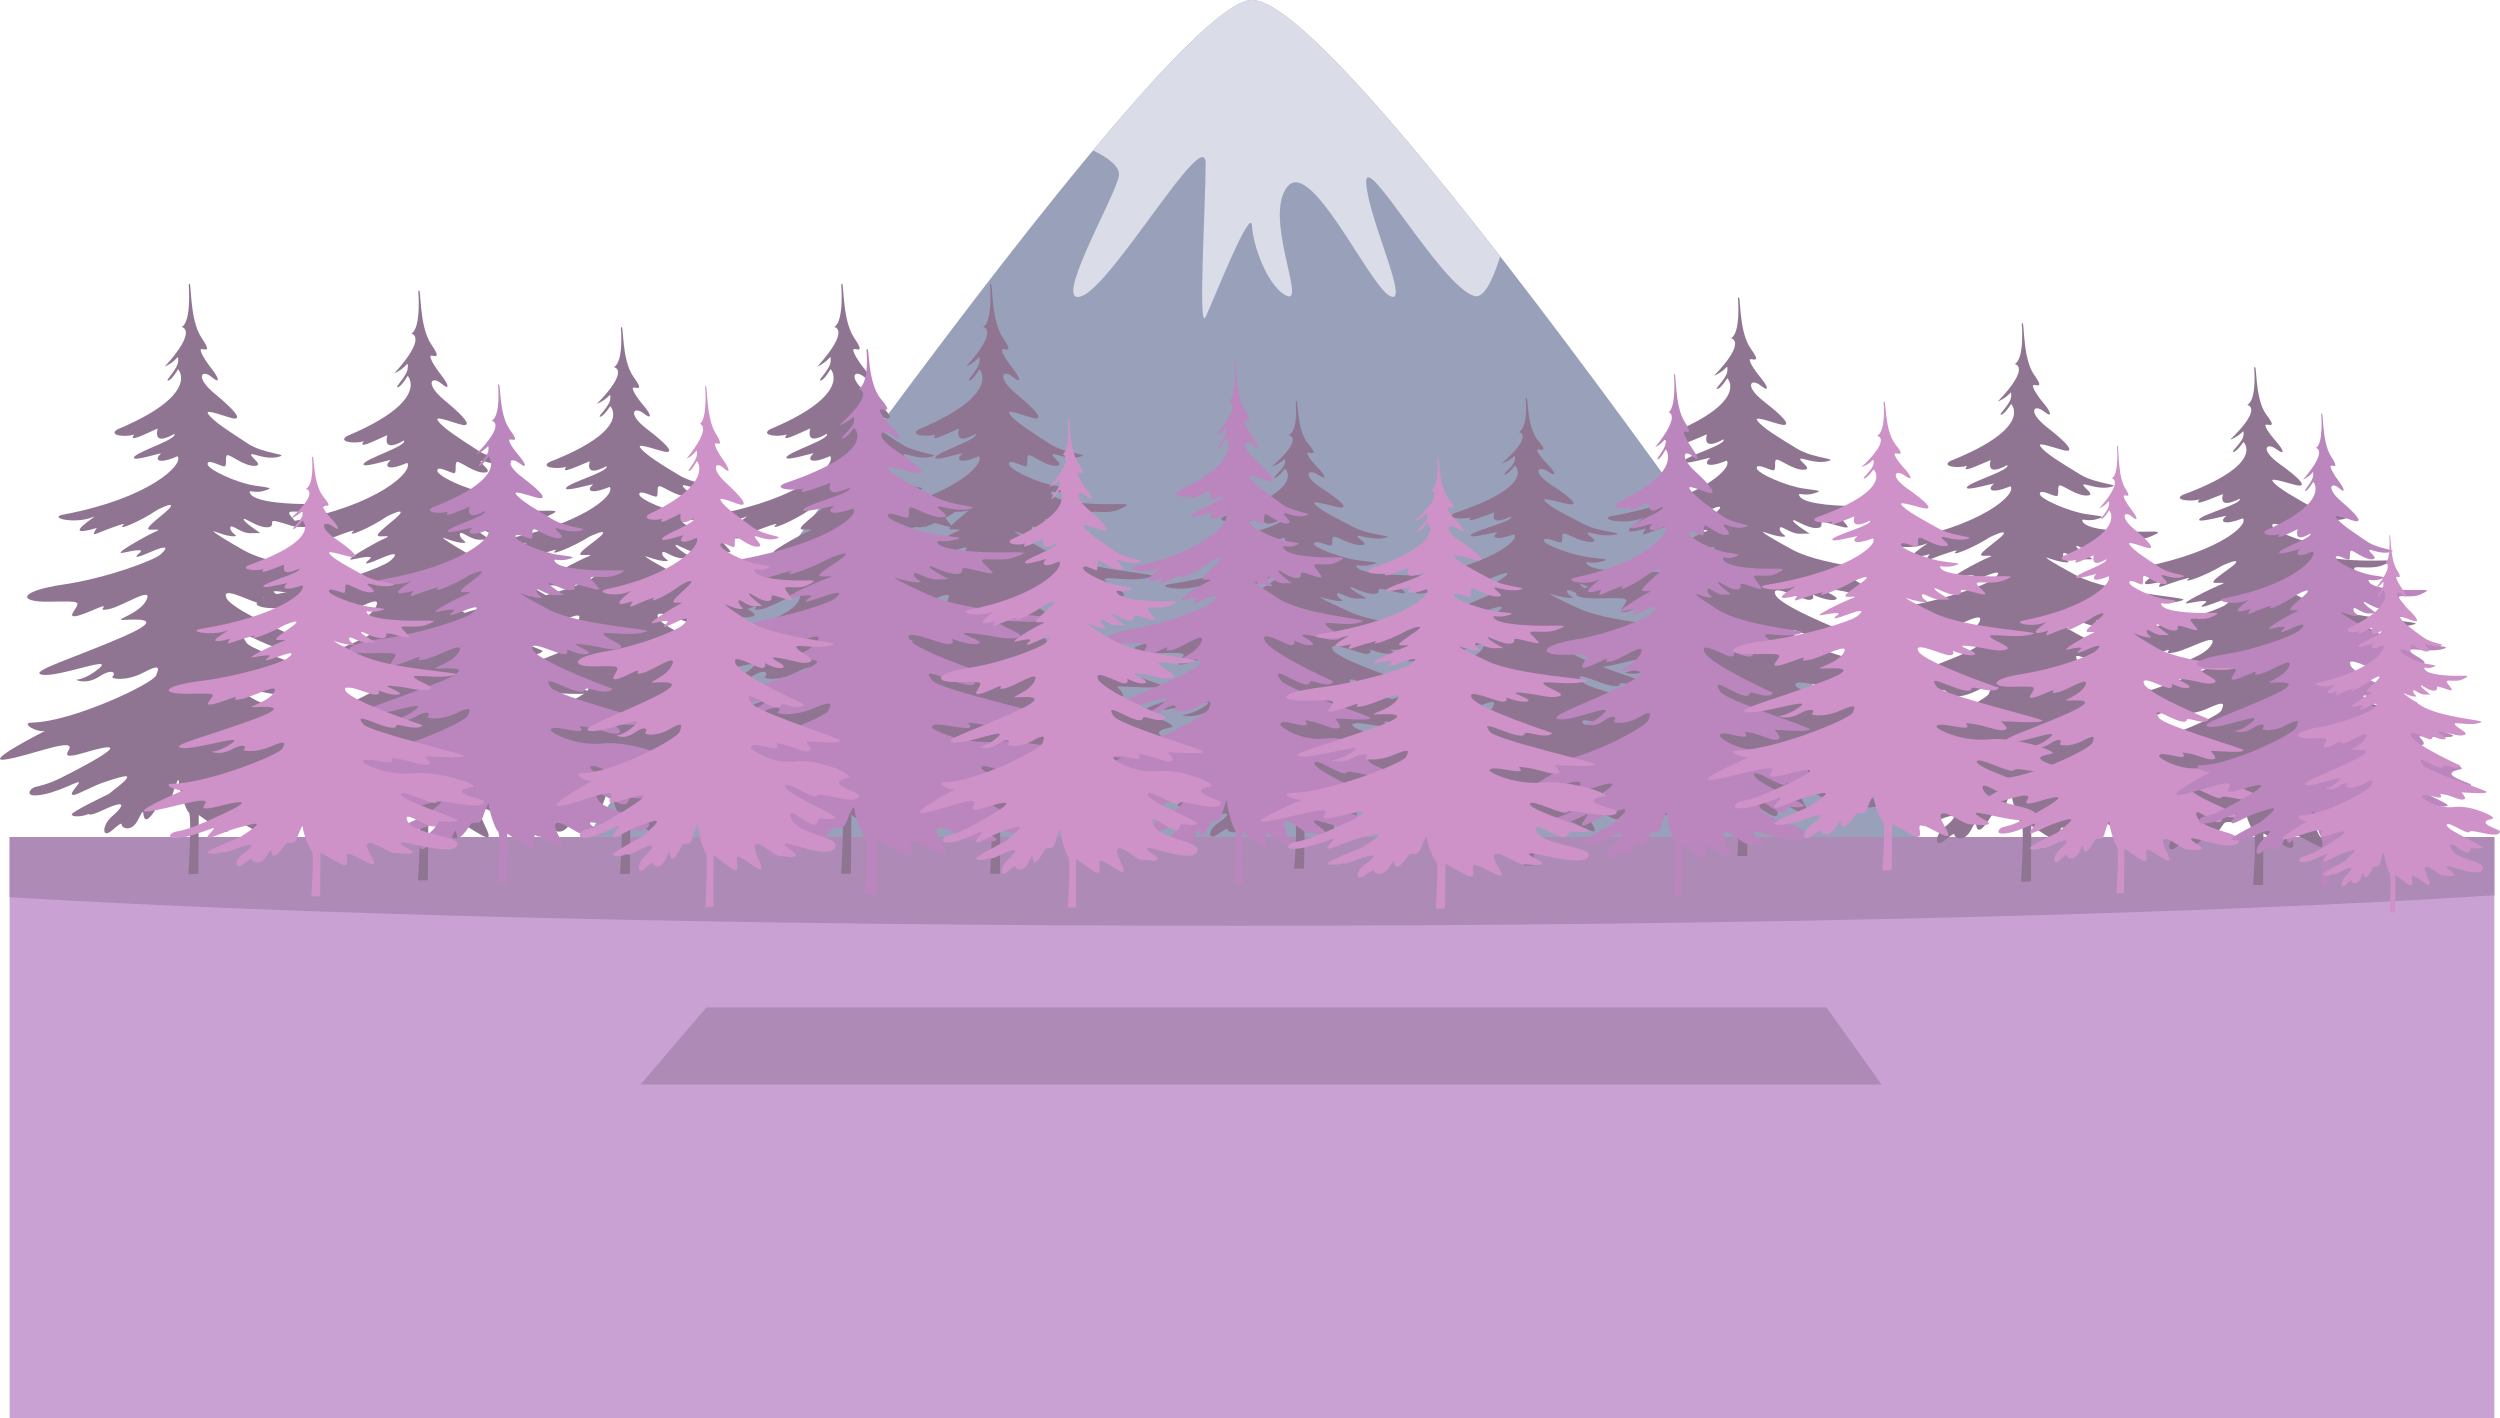 <svg xmlns="http://www.w3.org/2000/svg" viewBox="0 0 1006.15 570.78"><defs><style>.cls-1{fill:#99a1ba;}.cls-2{fill:#dadce8;}.cls-3{fill:#caa1d3;}.cls-4{fill:#ae8bb7;}.cls-5{fill:#907592;}.cls-6{fill:#ba86bd;}.cls-7{fill:#ce92c9;}</style></defs><title>Fichier 7</title><g id="Calque_2" data-name="Calque 2"><g id="BACKGROUND"><path class="cls-1" d="M771.68,336.87H236.07S467.09,0,503.88,0C544.4,0,771.68,336.87,771.68,336.87Z"/><path class="cls-2" d="M450.26,71.13c-2.11,9.39-27.44,53-14.78,48s49.75-69.42,49.75-53.32-3.18,68.4,0,61.69,18.23-45,18.65-36.58,6.77,25.21,14.19,28.21-9.54-31.86,0-43.93,32.84,39.59,41.31,43.93-8.47-30.52-9.53-45.28,29.66,40.94,43.44,45.28c3.64,1.15,7.2-5.5,10.48-15.91C558.94,45.56,518.78,0,503.88,0c-9.94,0-34.08,24.61-64,60.52C446.08,63.49,451.15,67.19,450.26,71.13Z"/><rect class="cls-3" x="3.88" y="336.86" width="1000" height="233.92"/><path class="cls-4" d="M1003.88,336.86v23.47c-114.84,7.44-298.74,12.26-506,12.26-200.18,0-378.56-4.49-494-11.5V336.86Z"/><path class="cls-5" d="M813.67,130.41s1.25,13.88-2.81,16.09c0,0,6.72.94-6.83,15.1,5.4-2.24,5.42-5.45,5.4-2.24s-5.44,7.58-4.09,7.56,4.06-4.35,4.06-4.35S818.75,172,785,185.48c-4,2.21,2.67,3.15,6.72,2-2.72,3.26,4-.08,9.43-2.32-1.39,5.38,2.66,4.23,6.71,2,1.33,2.11-14.85,6.69-16.21,8.85s11.73-2,10.77-1.27c-2.7,2.19-1.37,4.31,6.72.95,2.67,3.15-11.61,16.15-45.89,22.24-6.74,1.19,4.76,3.89,12.1.84,2.7-1.12-14.86,8.83,1.31,4.25,0,0-2.71,3.26,0,2.14s12.14-4.5,10.78-3.41c-3.45,2.79,6.74-1.19,13.49-5.6,0,0,6.75-3.33,5.39-1.17s-12.17,8.79-8.13,8.71,4-.07,1.34,1-17.55,8.89-12.17,7.72,8.08-1.22,6.73-.13-4.06,3.28,4-.07,6.73-1.2,4,1-21.59,9-39.1,11.42-18.88,6.77-5.42,6.52,12.1-.23,9.38,4.1,10.78-2.34,12.13-2.37-2.71,2.19,2.68,1,17.55-8.88,14.82-3.48-13.51,7.74-9.47,7.66,18.84-1.42-.05,6.42-39.1,13.56-32.39,14.5,28.94-7.46,22.89-2.56c-5.41,4.37-9.45,4.45-9.45,4.45s4,2.06,9.43-1.25,6.73-1.19,5.38-.1,5.36,2,12.11-1.29,6.75-2.27,5.38,1-33.76,17.73-49.9,18c-5.38.1,2.66,4.22,5.35,3.1,0,0-25.64,12.24-16.22,11s28.87-8.9,25.59-3.69c-1.36,2.17-1.37,3.24,6.72.95s20-5-5.44,7.58c-6.75,3.34-9.45,4.46-14.84,5.63-1.84.4-4,3.28,0,3.2,8.18-.15,18.88-6.76,17.52-4.6-1,1.55-4.81,5.1-1.37,4.3,1.34-.31,8.08-3.62,10.79-4.48,10.78-3.41,14.83-4.55,2.66,4.23,0,0-14.85,6.69-14.85,7.76s4,1,6.72-.12c1.34,1,6.74-2.27,10.79-3.41s2.68,1-1.38,4.3-4.1,8.63,0,5.35c2.71-2.19,4.06-3.29,4.06-2.22s4,3.14,6.74-2.26,1.35-1.1,2.69-.05,4.06-3.28,5.42-5.45,4,1,5.4-3.31,2.75-7.53,2.73-5.39,2.62,10.64,3.95,11.68-.17,23.53-.17,23.53l4-.08.16-22.45s1.34,1,8,5.19,2.72-3.25,4.07-4.35,10.72,6.22,12.07,5.12-5.31-9.52-2.61-10.64,9.38,5.17,12.07,5.12,6.72.94,8.07-.15-6.7-4.15-5.34-5.25,22.81,7.06,25.54,1.66-20.7-5.06-22.77-13.47c-1.3-5.32,11.24,6.44,13.43,3l1.36-2.17s6.72.95,8.08-.15-25.49-10.22-25.47-13.42,14.76,6.14,16.12,4,21.48,5.05,21.52-.4c0-1.07-18.79-5-5.32-7.38,4-.71-14.74-8.28-26.86-7s-22.83-4.92-22.82-6c0-3.2,13.43,2.14,13.45-.25,0-1.07-2.67-2.09,2.7-1.12s9.39,3,12.09,3c5.38-.1-1.32-4.25,0-4.27,3-.06,17.47,1.18,17.49-.33,0-1.07-42.67-12.16-45.62-16.25-5.33-7.39,8.05,2,13.44,1.88,2.69-.05,0-2.14,4-1.14,3.82.94,8.06,2,9.42-.18,0,0-32.2-12.23-34.85-17.52s10.75,1.93,13.44,1.88,1.36-2.16,1.36-2.16,6.7,3.08,9.4,2-10.72-5.14-2.66-4.22,12.08,3,16.13,1.83-5.35-4.17-6.68-6.29,12,1.41,18.84-1.42c2.7-1.12-29.57-2.65-43-9.89s-12.06-7.26-12.06-7.26,5.37,2,8.06,2-1.34-1-1.32-3.18,4,2.06,8,2l4-.08s-6.7-4.15-6.69-5.22,5.36,3.11,9.4,3,0-3.21,4.05-2.21,6.71,2,8,2,0-1.07-2.66-4.23,5.39-.1,10.78-2.34,4-2.22-2.67-2.09-22-.42-24.19-3.83c-1.33-2.11,1.35,0,5.39-1.17s2.7-1.11-4-2.06-18.79-6.06-18.77-8.2,5.37,1,6.72.94,0-4.28,1.37-4.3,6.7,4.15,10.74,4.08-1.33-3.19-1.32-4.26,5.37,2,10.76.87-5.38-1-12.07-5.12-14.18-8.47-16.06-11.46c-1.33-2.11,8.84,2,10.74,1.94q4-.07-8-9.48c-8-6.26-5.31-9.52-1.3-6.39s2.69-.05,0-3.2-5.33-7.39-4-7.41,4.21,1.51,0-4.28C813.58,143.24,815,127.18,813.67,130.41Z"/><path class="cls-5" d="M907.2,148.06s1.24,12.86-2.82,14.91c0,0,6.72.87-6.84,14,5.4-2.08,5.42-5.05,5.4-2.08s-5.44,7-4.1,7,4.07-4,4.07-4,9.34,8.75-24.39,21.25c-4,2,2.66,2.92,6.71,1.86-2.72,3,4-.07,9.43-2.15-1.39,5,2.66,3.91,6.71,1.86,1.33,2-14.85,6.21-16.21,8.22s11.73-1.91,10.77-1.19c-2.71,2-1.38,4,6.72.87,2.67,2.93-11.62,15-45.91,20.64-6.74,1.12,4.76,3.6,12.1.78,2.7-1-14.87,8.19,1.31,3.94,0,0-2.71,3,0,2s12.15-4.18,10.79-3.17c-3.45,2.59,6.74-1.11,13.5-5.19,0,0,6.75-3.1,5.39-1.09s-12.18,8.14-8.14,8.07,4-.07,1.34,1-17.56,8.24-12.17,7.15,8.08-1.13,6.73-.12-4.07,3.05,4-.07,6.74-1.11,4,.92S874,251.7,856.53,254s-18.89,6.28-5.43,6,12.11-.22,9.38,3.8,10.78-2.18,12.13-2.2-2.71,2,2.68.94,17.56-8.24,14.82-3.24-13.51,7.18-9.47,7.11,18.84-1.33,0,5.94-39.12,12.59-32.4,13.46,28.94-6.93,22.89-2.39c-5.42,4.06-9.46,4.14-9.46,4.14s4,1.9,9.43-1.16,6.74-1.12,5.38-.1,5.37,1.88,12.12-1.21,6.74-2.1,5.37.89S860.15,302.48,844,302.77c-5.38.1,2.66,3.92,5.35,2.88,0,0-25.65,11.36-16.22,10.2s28.86-8.26,25.58-3.43c-1.36,2-1.37,3,6.72.87s20-4.62-5.44,7c-6.75,3.1-9.45,4.14-14.84,5.22-1.85.38-4.06,3,0,3,8.18-.15,18.88-6.29,17.52-4.28-1,1.44-4.82,4.72-1.38,4,1.35-.29,8.09-3.37,10.8-4.16,10.78-3.17,14.83-4.23,2.65,3.91,0,0-14.85,6.22-14.85,7.21s4,.92,6.72-.12c1.34,1,6.75-2.11,10.79-3.17s2.68.94-1.38,4-4.1,8,0,4.95c2.71-2,4.06-3,4-2s4,2.9,6.75-2.1,1.35-1,2.69-.05,4.06-3.05,5.42-5.05,4,.91,5.41-3.07,2.75-7,2.73-5,2.61,9.87,3.94,10.83-.18,21.8-.18,21.8l4-.07.18-20.81s1.34,1,8,4.81,2.72-3,4.07-4,10.71,5.76,12.07,4.74-5.31-8.82-2.61-9.86,9.37,4.79,12.07,4.74,6.71.87,8.07-.15-6.7-3.84-5.34-4.86,22.81,6.53,25.54,1.53-20.7-4.68-22.76-12.47c-1.3-4.94,11.23,6,13.43,2.73l1.36-2s6.72.87,8.07-.14-25.47-9.46-25.45-12.43,14.75,5.68,16.11,3.68,21.49,4.66,21.53-.39c0-1-18.79-4.62-5.32-6.84,4-.65-14.74-7.66-26.85-6.45s-22.83-4.55-22.82-5.54c0-3,13.43,2,13.45-.24,0-1-2.67-1.94,2.7-1s9.39,2.8,12.08,2.75c5.38-.09-1.31-3.94,0-4,3-.05,17.47,1.09,17.49-.31,0-1-42.66-11.24-45.61-15-5.32-6.84,8,1.84,13.44,1.74,2.69,0,0-2,4-1.06,3.82.87,8.06,1.84,9.42-.17,0,0-32.19-11.31-34.84-16.22s10.75,1.79,13.44,1.74,1.36-2,1.36-2,6.7,2.85,9.4,1.81-10.72-4.76-2.66-3.92,12.09,2.76,16.13,1.7-5.35-3.87-6.68-5.83,12,1.3,18.85-1.33c2.7-1-29.57-2.44-43-9.14s-12-6.72-12-6.72,5.37,1.89,8.06,1.84-1.34-1-1.32-2.95,4,1.91,8,1.84l4-.07s-6.69-3.85-6.69-4.84,5.36,2.88,9.4,2.81,0-3,4-2.06,6.71,1.86,8.05,1.84,0-1-2.65-3.92,5.38-.09,10.78-2.17,4-2.06-2.68-1.94-22-.37-24.18-3.52c-1.33-2,1.35,0,5.39-1.09s2.7-1-4-1.91-18.78-5.61-18.77-7.59,5.38.89,6.72.87,0-4,1.38-4,6.69,3.84,10.73,3.77-1.32-3-1.31-3.94,5.36,1.89,10.75.8-5.37-.89-12.06-4.74-14.18-7.84-16.06-10.61c-1.32-2,8.85,1.82,10.75,1.79q4-.07-8-8.77c-8-5.81-5.3-8.83-1.29-5.93s2.69,0,0-3-5.32-6.84-4-6.86,4.21,1.4,0-4C907.1,160,908.57,145.06,907.2,148.06Z"/><path class="cls-5" d="M699.45,120.05s1.25,13.88-2.81,16.09c0,0,6.72,1-6.83,15.1,5.4-2.24,5.42-5.45,5.4-2.24s-5.44,7.59-4.09,7.56,4.06-4.35,4.06-4.35,9.35,9.45-24.38,22.91c-4,2.21,2.67,3.15,6.72,2-2.72,3.26,4-.08,9.43-2.32-1.39,5.38,2.66,4.23,6.71,2,1.33,2.11-14.85,6.69-16.21,8.85s11.73-2,10.77-1.27c-2.7,2.19-1.37,4.31,6.72,1,2.67,3.16-11.6,16.15-45.89,22.24-6.74,1.19,4.76,3.89,12.1.84,2.7-1.12-14.86,8.83,1.31,4.25,0,0-2.71,3.26,0,2.14s12.14-4.5,10.78-3.41c-3.45,2.79,6.74-1.19,13.49-5.59,0,0,6.75-3.34,5.39-1.17s-12.17,8.78-8.13,8.7,4-.07,1.34,1-17.55,8.88-12.16,7.71,8.08-1.22,6.72-.13-4.06,3.29,4-.07,6.73-1.2,4,1-21.59,9-39.1,11.42-18.88,6.77-5.42,6.52,12.1-.23,9.38,4.1,10.78-2.34,12.13-2.36-2.71,2.18,2.68,1,17.55-8.88,14.82-3.48-13.51,7.74-9.47,7.66,18.84-1.42-.05,6.42-39.1,13.56-32.39,14.5,28.94-7.46,22.89-2.56c-5.41,4.37-9.45,4.45-9.45,4.45s4,2.06,9.43-1.25,6.73-1.19,5.38-.1,5.37,2,12.12-1.29,6.74-2.27,5.37,1-33.76,17.74-49.9,18c-5.38.1,2.66,4.22,5.36,3.1,0,0-25.65,12.24-16.23,11s28.87-8.9,25.59-3.69c-1.36,2.17-1.37,3.24,6.72.95s20-5-5.44,7.58c-6.75,3.34-9.45,4.46-14.84,5.63-1.84.4-4,3.28,0,3.2,8.19-.15,18.88-6.76,17.52-4.6-1,1.56-4.81,5.1-1.37,4.3,1.34-.31,8.08-3.62,10.79-4.48,10.79-3.4,14.83-4.55,2.66,4.23,0,0-14.85,6.69-14.85,7.76s4,1,6.72-.12c1.34,1,6.75-2.27,10.79-3.41s2.68,1-1.38,4.3-4.09,8.63,0,5.35c2.71-2.19,4.06-3.29,4.06-2.22s4,3.14,6.74-2.26,1.35-1.09,2.69-.05,4.06-3.28,5.42-5.45,4,1,5.4-3.31,2.75-7.53,2.73-5.39,2.62,10.64,4,11.68-.17,23.53-.17,23.53l4-.08.16-22.45s1.34,1,8,5.19,2.71-3.25,4.06-4.35,10.72,6.22,12.07,5.12-5.31-9.52-2.61-10.64,9.38,5.17,12.07,5.12,6.72.94,8.07-.15-6.7-4.15-5.34-5.25,22.81,7.06,25.54,1.66-20.7-5.06-22.77-13.47c-1.3-5.32,11.24,6.45,13.43,3l1.36-2.17s6.72.95,8.08-.15-25.49-10.21-25.47-13.42,14.76,6.14,16.12,4,21.48,5,21.52-.4c0-1.07-18.79-5-5.32-7.38,4-.71-14.74-8.28-26.86-7s-22.83-4.92-22.82-6c0-3.2,13.44,2.14,13.45-.25,0-1.07-2.67-2.08,2.7-1.12s9.4,3,12.09,3c5.38-.1-1.32-4.26,0-4.28,3-.06,17.48,1.18,17.49-.33,0-1.07-42.67-12.16-45.62-16.25-5.33-7.39,8.05,2,13.44,1.88,2.69-.05,0-2.13,4-1.14,3.82.94,8.06,2,9.42-.18,0,0-32.2-12.23-34.85-17.52s10.75,1.94,13.44,1.89,1.36-2.17,1.36-2.17,6.7,3.08,9.4,2-10.72-5.14-2.66-4.22,12.09,3,16.13,1.83-5.35-4.17-6.68-6.29,12,1.42,18.84-1.42c2.7-1.12-29.57-2.65-43-9.89S709.53,214,709.53,214s5.37,2,8.06,2-1.34-1-1.32-3.18,4,2.06,8.05,2l4-.08s-6.7-4.15-6.69-5.22,5.36,3.11,9.4,3,0-3.21,4-2.21,6.71,2,8.06,2,0-1.07-2.66-4.23,5.38-.1,10.77-2.34,4.05-2.21-2.67-2.09-22-.42-24.19-3.82c-1.33-2.12,1.35,0,5.39-1.17s2.7-1.12-4-2.07S707,190.48,707,188.34s5.37,1,6.72.94,0-4.27,1.37-4.3,6.7,4.15,10.74,4.08-1.33-3.19-1.32-4.26,5.37,2,10.76.87-5.38-1-12.07-5.12-14.18-8.47-16.06-11.46c-1.33-2.11,8.84,2,10.74,1.94q4.05-.08-8-9.47c-8-6.27-5.31-9.53-1.3-6.4s2.69,0,0-3.2-5.33-7.39-4-7.41,4.21,1.51,0-4.28C699.36,132.88,700.82,116.82,699.45,120.05Z"/><path class="cls-5" d="M614,160.45s1.23,11.61-2.83,13.47c0,0,6.72.78-6.85,12.64,5.4-1.88,5.42-4.57,5.4-1.88s-5.45,6.35-4.1,6.33,4.07-3.65,4.07-3.65,9.33,7.89-24.41,19.2c-4.06,1.86,2.66,2.64,6.71,1.68-2.72,2.73,4-.07,9.43-2-1.39,4.49,2.66,3.53,6.71,1.67,1.33,1.77-14.85,5.62-16.22,7.43s11.73-1.72,10.77-1.07c-2.71,1.83-1.38,3.6,6.72.78,2.66,2.63-11.63,13.53-45.93,18.67-6.73,1,4.76,3.25,12.1.69,2.7-.94-14.87,7.41,1.31,3.55,0,0-2.72,2.73,0,1.79S589,236,587.65,236.93c-3.45,2.34,6.74-1,13.5-4.7,0,0,6.76-2.8,5.39-1s-12.18,7.36-8.14,7.29,4-.07,1.33.87-17.56,7.46-12.17,6.47,8.08-1,6.73-.11-4.07,2.75,4-.07,6.74-1,4,.82-21.6,7.53-39.11,9.62-18.89,5.69-5.43,5.46,12.1-.21,9.38,3.41,10.78-2,12.12-2-2.71,1.83,2.68.85,17.57-7.46,14.83-2.94-13.52,6.49-9.48,6.42,18.84-1.21-.06,5.37-39.12,11.4-32.41,12.18,29-6.28,22.89-2.18c-5.42,3.67-9.45,3.74-9.45,3.74s4,1.72,9.43-1,6.73-1,5.38-.09,5.36,1.69,12.11-1.1,6.75-1.91,5.38.8-33.79,14.89-49.93,15.16c-5.38.09,2.65,3.53,5.35,2.59,0,0-25.66,10.28-16.23,9.23s28.87-7.49,25.59-3.12c-1.37,1.81-1.38,2.7,6.71.78s20-4.19-5.44,6.35c-6.76,2.8-9.46,3.74-14.85,4.73-1.85.34-4.06,2.75,0,2.68,8.19-.14,18.9-5.69,17.53-3.88-1,1.31-4.82,4.27-1.38,3.61,1.35-.27,8.09-3,10.8-3.77,10.79-2.86,14.83-3.83,2.65,3.54,0,0-14.85,5.62-14.86,6.51s4,.83,6.73-.11c1.33.87,6.74-1.91,10.79-2.87s2.68.85-1.39,3.6-4.11,7.23,0,4.47c2.71-1.83,4.06-2.75,4-1.85s4,2.61,6.75-1.91,1.35-.92,2.69,0,4.06-2.76,5.43-4.57,4,.83,5.41-2.78,2.75-6.3,2.73-4.51,2.6,8.9,3.94,9.77-.21,19.68-.21,19.68l4-.07.19-18.79s1.34.88,8,4.34,2.72-2.73,4.07-3.65,10.71,5.19,12.06,4.27-5.29-8-2.59-8.9,9.37,4.31,12.06,4.26,6.72.78,8.07-.13-6.69-3.47-5.33-4.38,22.8,5.87,25.54,1.35-20.7-4.21-22.75-11.24c-1.3-4.45,11.22,5.37,13.42,2.45l1.37-1.81s6.71.78,8.07-.14-25.47-8.51-25.44-11.19,14.74,5.11,16.11,3.3,21.47,4.2,21.52-.37c0-.89-18.79-4.15-5.32-6.17,4-.59-14.72-6.9-26.84-5.8s-22.82-4.08-22.81-5c0-2.68,13.43,1.77,13.45-.23,0-.89-2.67-1.74,2.7-.94S662.41,292,665.1,292c5.38-.09-1.31-3.56,0-3.58,3-.05,17.47,1,17.49-.3,0-.89-42.65-10.11-45.6-13.53-5.31-6.17,8.06,1.65,13.44,1.56,2.69-.05,0-1.79,4-1,3.82.79,8.06,1.65,9.42-.16,0,0-32.18-10.18-34.82-14.61s10.74,1.61,13.43,1.56,1.37-1.81,1.37-1.81,6.7,2.57,9.4,1.63-10.72-4.29-2.66-3.54,12.08,2.48,16.13,1.52-5.34-3.49-6.67-5.26,12,1.17,18.84-1.21c2.7-.94-29.57-2.18-43-8.21S624,239,624,239s5.36,1.7,8,1.65-1.33-.87-1.31-2.66,4,1.72,8,1.65l4-.07s-6.69-3.46-6.68-4.36,5.35,2.6,9.39,2.53,0-2.69,4-1.86,6.71,1.67,8.05,1.65,0-.89-2.65-3.53,5.38-.09,10.78-2,4.06-1.86-2.67-1.75-22-.32-24.18-3.16c-1.33-1.77,1.35,0,5.39-1s2.7-.94-4-1.72-18.78-5-18.76-6.84,5.37.81,6.72.78,0-3.58,1.38-3.6,6.69,3.47,10.73,3.4-1.32-2.66-1.31-3.56,5.36,1.7,10.75.71-5.37-.8-12.06-4.27-14.16-7.06-16-9.56c-1.33-1.77,8.84,1.64,10.74,1.6q4-.06-8-7.91c-8-5.23-5.29-8-1.29-5.35s2.7,0,0-2.68-5.31-6.17-4-6.19,4.21,1.26,0-3.58C613.89,171.19,615.38,157.74,614,160.45Z"/><path class="cls-5" d="M521.46,161.72s1.22,11.61-2.83,13.47c0,0,6.72.78-6.86,12.64,5.4-1.88,5.43-4.56,5.4-1.88s-5.45,6.35-4.1,6.33,4.07-3.65,4.07-3.65,9.34,7.9-24.41,19.2c-4.05,1.86,2.67,2.64,6.71,1.68-2.72,2.73,4-.07,9.44-1.95-1.4,4.5,2.65,3.53,6.7,1.67,1.33,1.77-14.85,5.62-16.21,7.44s11.73-1.73,10.77-1.08c-2.71,1.83-1.38,3.6,6.72.78,2.66,2.64-11.64,13.53-45.93,18.67-6.74,1,4.75,3.25,12.1.69,2.7-.94-14.88,7.41,1.31,3.56,0,0-2.72,2.73,0,1.79s12.14-3.79,10.79-2.87c-3.46,2.34,6.73-1,13.5-4.7,0,0,6.75-2.8,5.39-1s-12.18,7.36-8.15,7.29,4-.06,1.34.88-17.57,7.45-12.17,6.46,8.08-1,6.72-.11-4.06,2.75,4-.07,6.73-1,4,.83-21.6,7.52-39.1,9.61-18.89,5.69-5.44,5.46,12.11-.21,9.38,3.42,10.78-2,12.13-2-2.71,1.84,2.68.85,17.56-7.46,14.83-2.94-13.52,6.5-9.49,6.43,18.85-1.22-.05,5.37-39.13,11.4-32.41,12.18,28.95-6.29,22.89-2.18c-5.42,3.67-9.46,3.74-9.46,3.74s4,1.72,9.43-1.06,6.74-1,5.38-.09,5.36,1.7,12.12-1.1,6.74-1.91,5.37.8-33.78,14.89-49.93,15.17c-5.38.09,2.66,3.53,5.36,2.59,0,0-25.67,10.28-16.24,9.22s28.88-7.49,25.59-3.12c-1.36,1.81-1.37,2.71,6.72.78s20-4.18-5.45,6.35c-6.75,2.8-9.45,3.74-14.84,4.73-1.85.34-4.07,2.75,0,2.68,8.18-.14,18.89-5.69,17.53-3.87-1,1.3-4.82,4.27-1.39,3.6,1.35-.26,8.1-3,10.8-3.76,10.79-2.87,14.84-3.83,2.66,3.53,0,0-14.86,5.62-14.87,6.51s4,.83,6.73-.11c1.34.87,6.74-1.9,10.79-2.87s2.68.85-1.38,3.6-4.11,7.23-.05,4.48c2.71-1.84,4.07-2.76,4.06-1.86s4,2.61,6.74-1.91,1.36-.91,2.69,0,4.07-2.75,5.43-4.57,4,.83,5.41-2.77,2.75-6.31,2.74-4.52,2.59,8.9,3.93,9.77-.2,19.68-.2,19.68l4-.07.2-18.78s1.33.87,8,4.33,2.72-2.73,4.08-3.65,10.7,5.19,12.06,4.27-5.3-8-2.6-8.9,9.37,4.31,12.06,4.27,6.72.78,8.07-.14-6.69-3.46-5.33-4.38,22.81,5.87,25.54,1.35-20.69-4.2-22.75-11.24c-1.3-4.45,11.23,5.38,13.43,2.46l1.36-1.82s6.72.78,8.07-.13-25.47-8.52-25.44-11.2,14.75,5.12,16.11,3.3,21.48,4.2,21.53-.36c0-.9-18.79-4.16-5.32-6.17,4-.6-14.73-6.91-26.84-5.81s-22.83-4.08-22.82-5c0-2.68,13.43,1.78,13.45-.23,0-.89-2.67-1.74,2.7-.94s9.39,2.53,12.09,2.48c5.38-.09-1.31-3.55,0-3.58,3-.05,17.48,1,17.49-.3,0-.89-42.64-10.11-45.59-13.53-5.32-6.17,8,1.65,13.43,1.56,2.69-.05,0-1.79,4.05-1,3.82.78,8,1.65,9.42-.16,0,0-32.18-10.19-34.83-14.62s10.75,1.61,13.44,1.56,1.36-1.81,1.36-1.81,6.7,2.57,9.4,1.63-10.71-4.29-2.65-3.53S570.19,262,574.23,261s-5.34-3.49-6.67-5.25,12,1.16,18.85-1.22c2.7-.94-29.57-2.18-43-8.21s-12.05-6.06-12.05-6.06,5.37,1.7,8.06,1.65-1.34-.87-1.32-2.66,4,1.72,8.05,1.65l4-.06s-6.69-3.47-6.68-4.36,5.35,2.59,9.39,2.52,0-2.68,4-1.86,6.71,1.68,8.06,1.65,0-.89-2.66-3.53,5.39-.09,10.79-2,4.05-1.86-2.68-1.75-22-.31-24.18-3.16c-1.32-1.77,1.35,0,5.39-1s2.7-.94-4-1.72-18.78-5-18.76-6.83,5.37.8,6.71.78,0-3.58,1.39-3.61,6.69,3.47,10.72,3.4-1.32-2.66-1.31-3.56,5.37,1.7,10.76.71-5.37-.8-12.06-4.26-14.17-7.07-16-9.57c-1.32-1.76,8.85,1.64,10.75,1.61q4-.07-8-7.92c-8-5.23-5.3-8-1.29-5.34s2.69-.05,0-2.69-5.32-6.17-4-6.19,4.2,1.26,0-3.58C521.35,172.46,522.83,159,521.46,161.72Z"/><path class="cls-5" d="M398.44,114.59s1.26,14.66-2.79,17c0,0,6.72,1-6.83,15.94,5.39-2.36,5.42-5.75,5.39-2.36s-5.43,8-4.08,8,4.06-4.59,4.06-4.59,9.35,10-24.36,24.18c-4.06,2.34,2.66,3.34,6.71,2.13-2.71,3.44,4-.08,9.43-2.44-1.38,5.67,2.66,4.47,6.71,2.13,1.33,2.23-14.84,7.06-16.2,9.35s11.73-2.16,10.77-1.34c-2.71,2.31-1.37,4.54,6.72,1,2.67,3.34-11.6,17.06-45.89,23.47-6.73,1.26,4.77,4.11,12.1.89,2.7-1.18-14.85,9.32,1.32,4.5,0,0-2.71,3.44,0,2.25s12.13-4.75,10.78-3.59c-3.45,2.94,6.73-1.26,13.49-5.91,0,0,6.75-3.51,5.39-1.23S379,213.21,383,213.13s4-.08,1.34,1.1-17.55,9.38-12.16,8.14,8.08-1.28,6.73-.13-4.06,3.47,4-.07,6.74-1.26,4,1.05-21.58,9.45-39.09,12-18.87,7.14-5.42,6.88,12.11-.23,9.39,4.34S362.64,244,364,244s-2.7,2.31,2.68,1.08,17.55-9.38,14.82-3.68-13.5,8.17-9.46,8.09,18.84-1.49,0,6.78-39.1,14.3-32.38,15.3,28.94-7.87,22.89-2.7c-5.41,4.62-9.45,4.7-9.45,4.7s4,2.18,9.42-1.31,6.74-1.26,5.39-.11,5.36,2.16,12.11-1.36,6.74-2.39,5.38,1-33.75,18.72-49.9,19c-5.38.1,2.66,4.46,5.36,3.28,0,0-25.64,12.92-16.21,11.61s28.85-9.39,25.58-3.88c-1.36,2.28-1.37,3.41,6.72,1s20-5.24-5.43,8c-6.75,3.52-9.45,4.7-14.84,5.94-1.85.42-4.05,3.46,0,3.38,8.18-.15,18.88-7.13,17.52-4.85-1,1.64-4.81,5.38-1.37,4.54,1.34-.32,8.08-3.82,10.79-4.72,10.78-3.6,14.82-4.8,2.66,4.47,0,0-14.84,7.06-14.85,8.19s4,1.05,6.73-.13c1.33,1.1,6.74-2.39,10.78-3.6s2.68,1.08-1.37,4.55-4.1,9.11,0,5.64c2.71-2.31,4.06-3.46,4.05-2.33s4,3.31,6.74-2.39,1.35-1.16,2.69-.05,4.06-3.47,5.42-5.75,4,1.05,5.4-3.5,2.74-7.95,2.73-5.7,2.62,11.25,4,12.35-.16,24.85-.16,24.85l4-.08.16-23.72s1.33,1.11,8,5.49,2.71-3.44,4.07-4.59,10.72,6.57,12.07,5.41S421.32,324.19,424,323s9.38,5.47,12.07,5.42,6.72,1,8.07-.16-6.69-4.39-5.34-5.54,22.82,7.46,25.55,1.76-20.71-5.35-22.78-14.24c-1.31-5.62,11.24,6.82,13.43,3.13l1.36-2.28s6.72,1,8.07-.16S439,300.14,439,296.75s14.76,6.49,16.12,4.21,21.49,5.34,21.52-.42c0-1.13-18.79-5.28-5.33-7.8,4-.74-14.74-8.75-26.85-7.39s-22.84-5.2-22.83-6.33c0-3.39,13.44,2.26,13.45-.26,0-1.13-2.67-2.21,2.7-1.18s9.4,3.2,12.09,3.15c5.38-.1-1.32-4.49,0-4.52,3,0,17.48,1.27,17.49-.33,0-1.13-42.67-12.87-45.63-17.19-5.33-7.81,8.06,2.1,13.44,2,2.69-.05,0-2.26,4-1.21,3.82,1,8.06,2.1,9.42-.18,0,0-32.2-12.93-34.86-18.53s10.75,2,13.44,2,1.36-2.28,1.36-2.28,6.71,3.26,9.4,2.07-10.72-5.44-2.66-4.46,12.09,3.15,16.13,2-5.35-4.42-6.68-6.65,12,1.5,18.84-1.49c2.7-1.18-29.58-2.82-43-10.47s-12.06-7.67-12.06-7.67,5.37,2.15,8.06,2.1-1.34-1.1-1.32-3.36,4,2.18,8.06,2.1l4-.07s-6.7-4.39-6.69-5.52,5.36,3.28,9.4,3.21,0-3.39,4.05-2.34,6.71,2.13,8,2.1,0-1.13-2.66-4.46,5.38-.11,10.78-2.47,4.05-2.33-2.68-2.21-22-.45-24.18-4c-1.34-2.23,1.34,0,5.38-1.23s2.7-1.18-4-2.18S406,189,406.06,186.72s5.37,1,6.72,1,0-4.52,1.37-4.55,6.7,4.39,10.73,4.31-1.32-3.36-1.31-4.49,5.36,2.16,10.75.92-5.37-1-12.07-5.41-14.18-9-16.06-12.11c-1.34-2.24,8.84,2.08,10.74,2.05q4-.08-8-10c-8-6.62-5.32-10.06-1.31-6.75s2.69-.05,0-3.39-5.34-7.8-4-7.83,4.21,1.6,0-4.52C398.36,128.14,399.81,111.17,398.44,114.59Z"/><path class="cls-5" d="M338.56,114.59s1.25,14.66-2.8,17c0,0,6.72,1-6.83,15.94,5.4-2.37,5.42-5.75,5.4-2.37s-5.44,8-4.09,8,4.06-4.6,4.06-4.6,9.36,10-24.36,24.18c-4.05,2.34,2.67,3.34,6.71,2.13-2.71,3.44,4-.07,9.43-2.44-1.38,5.68,2.66,4.47,6.71,2.13,1.33,2.24-14.84,7.07-16.2,9.35s11.73-2.15,10.77-1.34c-2.7,2.31-1.37,4.55,6.72,1,2.67,3.34-11.6,17.06-45.89,23.47-6.73,1.26,4.77,4.11,12.11.9,2.69-1.18-14.86,9.32,1.31,4.49,0,0-2.71,3.44,0,2.26s12.13-4.75,10.78-3.6c-3.45,2.95,6.74-1.26,13.49-5.9,0,0,6.75-3.52,5.39-1.24s-12.17,9.27-8.13,9.19,4-.07,1.34,1.11-17.55,9.37-12.16,8.14,8.08-1.29,6.73-.13-4.06,3.46,4-.08,6.74-1.26,4,1.05-21.58,9.45-39.09,12.05-18.87,7.13-5.42,6.88,12.11-.24,9.39,4.33S302.76,244,304.1,244s-2.7,2.31,2.68,1.08,17.55-9.37,14.83-3.67-13.51,8.16-9.47,8.08,18.84-1.49-.05,6.78-39.1,14.3-32.38,15.3,28.94-7.86,22.89-2.7c-5.41,4.62-9.45,4.7-9.45,4.7s4,2.18,9.43-1.31,6.73-1.26,5.38-.1,5.36,2.15,12.11-1.36,6.74-2.39,5.38,1-33.75,18.72-49.9,19c-5.38.1,2.67,4.47,5.36,3.28,0,0-25.64,12.92-16.21,11.61s28.86-9.38,25.58-3.88c-1.36,2.28-1.37,3.41,6.72,1s20-5.24-5.43,8c-6.75,3.52-9.45,4.7-14.84,5.93-1.84.42-4.05,3.47,0,3.39,8.19-.16,18.88-7.14,17.52-4.86-1,1.65-4.81,5.38-1.37,4.55,1.34-.33,8.08-3.82,10.79-4.73,10.78-3.59,14.83-4.8,2.66,4.47,0,0-14.84,7.06-14.85,8.19s4,1.05,6.73-.13c1.34,1.1,6.74-2.39,10.78-3.59s2.69,1.07-1.37,4.54-4.1,9.11,0,5.65c2.71-2.31,4.06-3.47,4.05-2.34s4,3.31,6.74-2.39,1.36-1.15,2.69-.05,4.06-3.47,5.42-5.75,4,1.05,5.4-3.49,2.75-8,2.73-5.7,2.62,11.24,4,12.34-.16,24.85-.16,24.85l4-.08.15-23.71s1.33,1.1,8,5.49,2.71-3.44,4.07-4.6,10.72,6.57,12.07,5.42-5.32-10.06-2.62-11.25,9.38,5.47,12.07,5.42,6.72,1,8.07-.16-6.69-4.38-5.34-5.54,22.82,7.47,25.55,1.77-20.71-5.36-22.78-14.24c-1.31-5.63,11.24,6.81,13.43,3.12l1.36-2.28s6.72,1,8.07-.16-25.49-10.8-25.47-14.19,14.76,6.5,16.12,4.21,21.49,5.35,21.53-.41c0-1.13-18.8-5.29-5.34-7.8,4-.75-14.74-8.76-26.85-7.39s-22.84-5.21-22.83-6.34c0-3.39,13.44,2.27,13.45-.26,0-1.13-2.67-2.21,2.7-1.18s9.4,3.21,12.09,3.16c5.38-.11-1.32-4.5,0-4.52,3-.06,17.48,1.26,17.49-.34,0-1.13-42.67-12.86-45.63-17.19-5.33-7.8,8.06,2.1,13.44,2,2.69-.05,0-2.26,4-1.21,3.82,1,8.06,2.11,9.42-.18,0,0-32.2-12.93-34.86-18.52s10.75,2.05,13.44,2,1.36-2.29,1.36-2.29,6.71,3.26,9.41,2.08-10.73-5.44-2.67-4.47,12.09,3.16,16.13,2-5.35-4.41-6.68-6.65,12,1.5,18.84-1.49c2.7-1.18-29.57-2.82-43-10.46s-12.06-7.68-12.06-7.68,5.37,2.16,8.06,2.11-1.34-1.11-1.32-3.37,4,2.19,8.06,2.11l4-.08s-6.7-4.39-6.69-5.52,5.36,3.29,9.4,3.21,0-3.39,4-2.34S381,212,382.33,212s0-1.13-2.67-4.47,5.38-.1,10.78-2.46,4.05-2.34-2.68-2.21-22-.45-24.18-4.05c-1.33-2.24,1.34,0,5.39-1.24s2.69-1.18-4-2.18-18.79-6.41-18.77-8.67,5.37,1,6.72,1,0-4.52,1.37-4.54,6.7,4.38,10.73,4.31-1.32-3.37-1.31-4.5,5.36,2.16,10.75.93-5.37-1-12.07-5.42-14.18-8.95-16.06-12.11c-1.33-2.23,8.84,2.09,10.74,2.05q4.05-.08-8-10c-8-6.62-5.32-10.06-1.3-6.75s2.69-.05,0-3.39-5.33-7.8-4-7.82,4.21,1.6,0-4.52C338.47,128.15,339.92,111.18,338.56,114.59Z"/><path class="cls-5" d="M249.87,132s1.25,13.58-2.8,15.75c0,0,6.71.92-6.84,14.77,5.39-2.19,5.42-5.33,5.39-2.19s-5.43,7.43-4.09,7.4,4.07-4.26,4.07-4.26,9.35,9.25-24.38,22.43c-4.05,2.17,2.67,3.09,6.71,2-2.72,3.19,4-.08,9.43-2.27-1.38,5.26,2.66,4.14,6.71,2,1.33,2.07-14.84,6.55-16.2,8.67s11.72-2,10.77-1.25c-2.71,2.15-1.38,4.22,6.72.93,2.66,3.09-11.62,15.81-45.91,21.77-6.73,1.17,4.76,3.81,12.11.83,2.69-1.1-14.87,8.64,1.31,4.16,0,0-2.72,3.19,0,2.09s12.14-4.41,10.79-3.34c-3.45,2.74,6.73-1.17,13.49-5.48,0,0,6.75-3.26,5.39-1.14s-12.17,8.59-8.13,8.52,4-.08,1.33,1-17.55,8.7-12.16,7.55,8.08-1.2,6.73-.12-4.06,3.21,4-.08,6.74-1.17,4,1-21.59,8.77-39.09,11.19-18.89,6.63-5.43,6.38,12.11-.22,9.38,4,10.78-2.29,12.13-2.32-2.71,2.15,2.68,1,17.55-8.69,14.82-3.41-13.51,7.57-9.47,7.5,18.84-1.4-.05,6.28-39.11,13.28-32.39,14.2,28.94-7.31,22.89-2.51c-5.42,4.28-9.45,4.36-9.45,4.36s4,2,9.42-1.22,6.74-1.18,5.39-.1,5.36,2,12.11-1.27,6.74-2.22,5.37.94-33.76,17.37-49.9,17.67c-5.38.1,2.66,4.14,5.36,3,0,0-25.65,12-16.23,10.76s28.87-8.71,25.59-3.61c-1.36,2.12-1.37,3.17,6.72.92s20-4.86-5.44,7.43c-6.75,3.26-9.45,4.36-14.84,5.51-1.85.39-4.06,3.21,0,3.14,8.18-.15,18.88-6.63,17.52-4.51-1,1.52-4.81,5-1.38,4.21,1.35-.31,8.09-3.55,10.8-4.39,10.78-3.34,14.83-4.46,2.66,4.14,0,0-14.85,6.55-14.86,7.6s4,1,6.73-.12c1.34,1,6.74-2.22,10.79-3.34s2.68,1-1.38,4.21-4.1,8.45,0,5.23c2.71-2.14,4.06-3.21,4-2.17s4,3.07,6.74-2.21,1.36-1.08,2.69-.05,4.06-3.22,5.43-5.34,4,1,5.4-3.24,2.75-7.37,2.73-5.28,2.61,10.42,3.95,11.44-.17,23-.17,23l4-.08.17-22s1.34,1,8,5.09,2.71-3.19,4.07-4.26,10.71,6.08,12.07,5-5.31-9.32-2.61-10.42,9.37,5.06,12.06,5,6.72.92,8.08-.15-6.7-4.06-5.35-5.13,22.82,6.9,25.55,1.62-20.7-4.95-22.77-13.19c-1.3-5.21,11.24,6.31,13.43,2.89l1.36-2.11s6.72.92,8.07-.15-25.48-10-25.45-13.14,14.75,6,16.11,3.89,21.48,4.94,21.52-.4c0-1-18.79-4.88-5.32-7.22,4-.69-14.74-8.1-26.85-6.83s-22.83-4.81-22.83-5.86c0-3.14,13.44,2.09,13.46-.25,0-1-2.68-2,2.7-1.1s9.39,3,12.08,2.92c5.38-.1-1.31-4.16,0-4.19,3-.05,17.48,1.16,17.49-.32,0-1-42.66-11.89-45.61-15.9-5.33-7.23,8.05,1.94,13.43,1.84,2.69,0,0-2.09,4.05-1.12,3.82.93,8.05,1.95,9.42-.17,0,0-32.2-12-34.85-17.15s10.75,1.9,13.44,1.85,1.36-2.12,1.36-2.12,6.7,3,9.4,1.92-10.72-5-2.66-4.14,12.09,2.92,16.13,1.8-5.35-4.09-6.68-6.16,12,1.38,18.84-1.39c2.7-1.1-29.57-2.6-43-9.67s-12.05-7.11-12.05-7.11,5.37,2,8.06,2-1.34-1-1.33-3.12,4,2,8.06,1.95l4-.08s-6.7-4.06-6.69-5.11,5.36,3,9.39,3,0-3.14,4.06-2.17,6.71,2,8.05,1.95,0-1.05-2.66-4.14,5.38-.1,10.78-2.29,4.05-2.17-2.67-2-22-.4-24.19-3.74c-1.33-2.07,1.35,0,5.39-1.14s2.7-1.1-4-2-18.79-5.93-18.77-8,5.37.95,6.72.93,0-4.19,1.38-4.22,6.69,4.07,10.73,4-1.33-3.11-1.32-4.16,5.37,2,10.76.85-5.38-.95-12.07-5S259.46,182.9,257.58,180c-1.33-2.06,8.85,1.93,10.75,1.9q4-.08-8-9.27c-8-6.13-5.31-9.32-1.3-6.26s2.69-.05,0-3.14-5.32-7.22-4-7.25,4.21,1.48,0-4.19C249.78,144.54,251.24,128.81,249.87,132Z"/><path class="cls-5" d="M168.35,117.29s1.25,14.66-2.8,17c0,0,6.72,1-6.83,15.94,5.4-2.37,5.42-5.75,5.4-2.37s-5.43,8-4.09,8,4.07-4.6,4.07-4.6,9.35,10-24.37,24.19c-4,2.33,2.67,3.33,6.71,2.13-2.71,3.43,4-.08,9.43-2.44-1.38,5.67,2.67,4.46,6.72,2.12,1.33,2.24-14.84,7.07-16.2,9.35s11.72-2.15,10.77-1.34c-2.71,2.31-1.38,4.55,6.72,1,2.66,3.34-11.61,17.06-45.89,23.47-6.73,1.26,4.76,4.11,12.1.9,2.7-1.18-14.86,9.32,1.32,4.49,0,0-2.72,3.44,0,2.26s12.14-4.75,10.79-3.6c-3.45,2.95,6.73-1.26,13.49-5.9,0,0,6.74-3.52,5.38-1.23s-12.16,9.26-8.12,9.19,4-.08,1.33,1.1-17.54,9.37-12.16,8.14,8.08-1.29,6.73-.13-4.06,3.46,4-.08,6.73-1.26,4,1-21.59,9.45-39.09,12.05-18.88,7.14-5.42,6.88,12.1-.24,9.38,4.33,10.78-2.46,12.13-2.49-2.71,2.31,2.68,1.08,17.55-9.37,14.82-3.67-13.5,8.16-9.47,8.08,18.84-1.49,0,6.78-39.1,14.3-32.38,15.3,28.93-7.86,22.88-2.7c-5.41,4.63-9.44,4.7-9.44,4.7s4,2.18,9.42-1.31,6.73-1.26,5.38-.1,5.37,2.15,12.12-1.36,6.74-2.39,5.37,1-33.75,18.72-49.89,19c-5.38.1,2.66,4.47,5.36,3.28,0,0-25.64,12.92-16.22,11.61s28.86-9.38,25.59-3.88c-1.36,2.28-1.37,3.41,6.72,1s20-5.23-5.44,8c-6.74,3.52-9.44,4.7-14.83,5.93-1.85.42-4.06,3.47,0,3.39,8.18-.16,18.87-7.14,17.52-4.86-1,1.65-4.81,5.38-1.38,4.55,1.35-.33,8.09-3.82,10.79-4.73,10.79-3.59,14.83-4.8,2.66,4.47,0,0-14.84,7.06-14.84,8.19s4,1.05,6.72-.13c1.34,1.1,6.74-2.39,10.79-3.59s2.68,1.07-1.38,4.54-4.09,9.11,0,5.65c2.7-2.31,4-3.47,4-2.34s4,3.31,6.74-2.39,1.35-1.15,2.69-.05,4.06-3.47,5.42-5.75,4,1.05,5.4-3.49,2.74-8,2.73-5.7,2.61,11.24,4,12.34-.16,24.85-.16,24.85l4-.08.15-23.71s1.34,1.1,8,5.49,2.71-3.44,4.06-4.6,10.72,6.57,12.07,5.42-5.31-10.06-2.61-11.24,9.38,5.46,12.07,5.41,6.72,1,8.07-.16-6.7-4.38-5.35-5.54,22.82,7.47,25.55,1.77-20.71-5.36-22.78-14.24c-1.31-5.63,11.24,6.81,13.44,3.13l1.36-2.29s6.71,1,8.07-.15-25.49-10.81-25.47-14.2,14.76,6.5,16.11,4.21,21.49,5.35,21.53-.41c0-1.13-18.8-5.29-5.33-7.8,4-.74-14.74-8.76-26.86-7.39s-22.83-5.21-22.82-6.34c0-3.39,13.43,2.27,13.45-.26,0-1.13-2.68-2.21,2.7-1.18s9.39,3.21,12.08,3.16c5.38-.11-1.31-4.5,0-4.52,3-.06,17.48,1.26,17.49-.34,0-1.13-42.67-12.86-45.63-17.19-5.33-7.8,8.06,2.1,13.44,2,2.69-.05,0-2.26,4-1.21,3.82,1,8.05,2.11,9.41-.18,0,0-32.2-12.93-34.85-18.52s10.75,2.05,13.44,2,1.36-2.29,1.36-2.29,6.7,3.26,9.4,2.08-10.73-5.44-2.66-4.47,12.08,3.16,16.13,1.95-5.36-4.41-6.69-6.65,12,1.5,18.85-1.49c2.69-1.18-29.58-2.82-43-10.46s-12.06-7.68-12.06-7.68,5.37,2.16,8.06,2.11-1.34-1.11-1.33-3.37,4,2.19,8.06,2.11l4-.08s-6.7-4.39-6.69-5.52S196,215,200,214.93s0-3.39,4.05-2.34,6.71,2.13,8.06,2.11,0-1.13-2.66-4.47,5.38-.1,10.78-2.46,4-2.34-2.68-2.21-22-.45-24.19-4.05c-1.33-2.24,1.35,0,5.39-1.24s2.7-1.18-4-2.18S176,191.68,176,189.42s5.38,1,6.72,1,0-4.52,1.38-4.54,6.69,4.38,10.73,4.31-1.32-3.37-1.32-4.49,5.37,2.15,10.76.92-5.38-1-12.07-5.42-14.19-8.95-16.07-12.11c-1.33-2.23,8.85,2.09,10.75,2q4-.07-8-10c-8-6.62-5.31-10.06-1.3-6.75s2.69,0,0-3.39-5.33-7.8-4-7.82,4.21,1.6,0-4.52C168.26,130.85,169.72,113.88,168.35,117.29Z"/><path class="cls-5" d="M75.94,114.61s1.25,14.65-2.8,17c0,0,6.72,1-6.83,15.94,5.4-2.36,5.42-5.75,5.4-2.36s-5.43,8-4.09,8,4.07-4.59,4.07-4.59,9.35,10-24.37,24.18c-4,2.34,2.67,3.34,6.71,2.13-2.71,3.44,4-.08,9.43-2.44-1.38,5.67,2.67,4.47,6.72,2.13,1.33,2.23-14.85,7.06-16.21,9.35s11.73-2.16,10.77-1.34c-2.7,2.31-1.37,4.54,6.72,1,2.67,3.34-11.6,17.06-45.88,23.47-6.74,1.26,4.76,4.11,12.1.89,2.7-1.18-14.86,9.32,1.32,4.5,0,0-2.72,3.43,0,2.25s12.14-4.75,10.79-3.59c-3.45,2.94,6.73-1.26,13.48-5.91,0,0,6.75-3.51,5.39-1.23s-12.16,9.27-8.13,9.19,4-.08,1.34,1.1-17.55,9.38-12.16,8.14,8.08-1.28,6.73-.13-4.06,3.47,4-.07,6.73-1.26,4,1.05-21.58,9.45-39.08,12S6.52,242.42,20,242.16s12.11-.23,9.39,4.34S40.14,244,41.48,244s-2.7,2.31,2.69,1.07,17.55-9.37,14.82-3.67-13.51,8.17-9.47,8.09,18.84-1.49,0,6.77-39.1,14.31-32.38,15.31S46,263.71,40,268.88c-5.41,4.62-9.45,4.7-9.45,4.7s4,2.18,9.43-1.31,6.73-1.26,5.38-.11,5.37,2.16,12.12-1.36,6.74-2.39,5.37,1-33.75,18.71-49.89,19c-5.38.1,2.66,4.46,5.36,3.28,0,0-25.64,12.91-16.22,11.6s28.86-9.38,25.58-3.88c-1.36,2.29-1.36,3.42,6.72,1s20-5.23-5.43,8c-6.75,3.52-9.44,4.7-14.83,5.94-1.85.42-4.06,3.46,0,3.38,8.18-.15,18.87-7.13,17.51-4.85-1,1.64-4.81,5.38-1.37,4.54,1.35-.32,8.09-3.82,10.79-4.72,10.79-3.6,14.83-4.8,2.66,4.47,0,0-14.84,7.06-14.85,8.19s4,1.05,6.73-.13c1.34,1.1,6.74-2.39,10.78-3.6S49,325.17,45,328.63s-4.09,9.12,0,5.65C47.65,332,49,330.82,49,332s4,3.31,6.74-2.39,1.35-1.16,2.69-.05,4-3.47,5.41-5.76,4,1.06,5.41-3.49,2.74-7.95,2.72-5.7,2.62,11.25,4,12.35-.16,24.85-.16,24.85l4-.08L80,328s1.34,1.11,8,5.49,2.71-3.44,4.06-4.59,10.72,6.57,12.07,5.41-5.31-10.06-2.62-11.24,9.39,5.47,12.08,5.41,6.72,1,8.07-.15-6.7-4.39-5.35-5.54,22.82,7.46,25.55,1.76-20.71-5.35-22.78-14.24c-1.31-5.62,11.24,6.81,13.43,3.13l1.36-2.28s6.72,1,8.08-.16-25.49-10.8-25.47-14.19,14.75,6.49,16.11,4.21,21.49,5.34,21.53-.42c0-1.13-18.8-5.28-5.33-7.8,4-.74-14.74-8.75-26.86-7.39S99.1,280.16,99.1,279c0-3.39,13.44,2.26,13.46-.26,0-1.13-2.68-2.21,2.7-1.18s9.39,3.2,12.08,3.15c5.38-.1-1.31-4.49,0-4.52,3-.05,17.48,1.26,17.49-.33,0-1.13-42.67-12.87-45.63-17.19-5.33-7.81,8.06,2.1,13.44,2,2.69-.06,0-2.26,4-1.21,3.82,1,8,2.1,9.41-.18,0,0-32.2-12.93-34.85-18.53s10.74,2.05,13.44,2,1.36-2.28,1.36-2.28,6.7,3.26,9.4,2.07-10.73-5.44-2.66-4.46,12.08,3.15,16.13,1.95-5.36-4.42-6.69-6.65,12,1.5,18.84-1.49c2.7-1.18-29.57-2.82-43-10.47s-12.06-7.67-12.06-7.67,5.36,2.15,8.06,2.1-1.34-1.1-1.33-3.36,4,2.18,8.06,2.1l4-.07s-6.7-4.39-6.7-5.52,5.36,3.28,9.4,3.21,0-3.39,4.05-2.34,6.71,2.13,8.06,2.1,0-1.13-2.66-4.46,5.38-.11,10.77-2.47,4.05-2.34-2.67-2.21-22-.45-24.19-4.05c-1.33-2.23,1.35,0,5.39-1.23s2.7-1.18-4-2.18S83.54,189,83.55,186.73s5.37,1,6.72,1,0-4.51,1.37-4.54,6.7,4.39,10.74,4.31-1.33-3.36-1.32-4.49,5.37,2.16,10.76.92-5.38-1-12.08-5.41-14.18-9-16.06-12.11c-1.33-2.24,8.85,2.08,10.75,2.05q4-.08-8-10c-8-6.62-5.32-10.06-1.3-6.75s2.69,0,0-3.39-5.33-7.8-4-7.83,4.22,1.6,0-4.52C75.85,128.16,77.31,111.19,75.94,114.61Z"/><path class="cls-6" d="M200.47,155s1.14,12.38-2.59,14.36c0,0,6.18.84-6.28,13.48,5-2,5-4.86,5-2s-5,6.77-3.76,6.75,3.74-3.89,3.74-3.89,8.59,8.44-22.42,20.46c-3.73,2,2.45,2.82,6.17,1.8-2.5,2.91,3.71-.07,8.67-2.07-1.27,4.79,2.45,3.77,6.17,1.79,1.22,1.89-13.65,6-14.9,7.91s10.78-1.82,9.9-1.13c-2.49,1.95-1.26,3.84,6.18.84,2.45,2.82-10.68,14.43-42.2,19.87-6.19,1.06,4.37,3.47,11.12.75,2.48-1-13.66,7.88,1.21,3.79,0,0-2.5,2.91,0,1.91s11.16-4,9.91-3.05c-3.17,2.5,6.19-1.06,12.41-5,0,0,6.2-3,4.95-1s-11.19,7.84-7.48,7.77,3.71-.07,1.23.93-16.14,7.94-11.18,6.89,7.43-1.09,6.18-.11-3.73,2.93,3.71-.07,6.2-1.07,3.71.89-19.85,8-36,10.2-17.36,6.05-5,5.82,11.13-.2,8.63,3.66,9.91-2.09,11.15-2.11-2.49,1.95,2.46.91,16.14-7.94,13.63-3.12-12.42,6.91-8.71,6.84,17.33-1.27,0,5.73-36,12.12-29.78,13,26.6-6.67,21-2.3c-5,3.91-8.69,4-8.69,4s3.7,1.84,8.67-1.11,6.19-1.07,4.94-.1,4.94,1.82,11.14-1.16,6.2-2,4.94.87-31,15.84-45.88,16.11c-5,.1,2.45,3.78,4.93,2.78,0,0-23.58,10.93-14.92,9.82s26.54-7.95,23.52-3.3c-1.25,1.93-1.25,2.89,6.18.84s18.37-4.44-5,6.78c-6.2,3-8.69,4-13.64,5-1.7.36-3.73,2.93,0,2.86,7.52-.14,17.36-6,16.11-4.11-.9,1.39-4.43,4.55-1.27,3.84,1.24-.28,7.44-3.24,9.92-4,9.92-3.05,13.64-4.07,2.45,3.77,0,0-13.65,6-13.66,6.94s3.7.88,6.19-.12c1.23.93,6.2-2,9.91-3s2.47.9-1.26,3.84-3.77,7.7,0,4.77c2.49-1.95,3.73-2.93,3.73-2s3.68,2.8,6.19-2,1.25-1,2.48-.05,3.73-2.93,5-4.86,3.71.89,5-2.95,2.53-6.73,2.51-4.82,2.4,9.5,3.63,10.43-.16,21-.16,21l3.71-.07.16-20s1.23.93,7.38,4.63,2.5-2.91,3.74-3.88,9.85,5.54,11.1,4.56-4.89-8.5-2.4-9.5,8.62,4.62,11.09,4.57,6.18.84,7.42-.13-6.15-3.71-4.91-4.69,21,6.3,23.49,1.48-19-4.51-20.93-12c-1.2-4.75,10.32,5.75,12.34,2.63L253.6,321s6.18.84,7.43-.14-23.43-9.11-23.41-12,13.56,5.47,14.81,3.54,19.76,4.51,19.79-.36c0-1-17.28-4.46-4.89-6.59,3.64-.63-13.55-7.39-24.69-6.23s-21-4.39-21-5.34c0-2.87,12.35,1.9,12.37-.23,0-.95-2.46-1.86,2.48-1s8.63,2.7,11.11,2.66c4.95-.09-1.21-3.8,0-3.82,2.76-.05,16.07,1.05,16.08-.3,0-.95-39.22-10.84-41.94-14.5-4.9-6.59,7.41,1.78,12.35,1.69,2.48-.05,0-1.91,3.72-1,3.52.84,7.41,1.78,8.66-.16,0,0-29.6-10.91-32-15.63s9.88,1.72,12.35,1.68,1.25-1.93,1.25-1.93,6.17,2.75,8.65,1.75-9.86-4.6-2.45-3.78S245.4,262,249.12,261s-4.92-3.73-6.14-5.62,11.05,1.26,17.32-1.27c2.48-1-27.19-2.36-39.5-8.82s-11.08-6.48-11.08-6.48,4.93,1.82,7.4,1.78-1.23-.93-1.21-2.84,3.69,1.84,7.4,1.77l3.72-.07s-6.16-3.7-6.15-4.66,4.92,2.77,8.63,2.71,0-2.87,3.73-2,6.17,1.79,7.41,1.77,0-1-2.45-3.77,5-.09,9.91-2.09,3.73-2-2.46-1.87-20.26-.36-22.23-3.41c-1.22-1.88,1.23,0,5-1s2.48-1-3.69-1.84-17.28-5.41-17.26-7.32,4.94.86,6.18.84,0-3.82,1.26-3.84,6.16,3.7,9.87,3.63-1.22-2.84-1.21-3.79,4.93,1.82,9.89.77-4.94-.86-11.1-4.57-13-7.56-14.76-10.23c-1.22-1.88,8.13,1.76,9.88,1.73q3.72-.06-7.35-8.45c-7.38-5.6-4.88-8.5-1.2-5.71s2.48,0,0-2.86-4.9-6.59-3.66-6.62,3.87,1.35,0-3.82C200.38,166.42,201.73,152.08,200.47,155Z"/><path class="cls-7" d="M125.56,184.14s1.09,10.92-2.51,12.66c0,0,6,.74-6.08,11.88,4.79-1.77,4.82-4.29,4.79-1.77s-4.83,6-3.64,6,3.62-3.43,3.62-3.43,8.29,7.42-21.66,18c-3.6,1.74,2.36,2.48,6,1.57-2.41,2.57,3.58-.06,8.38-1.82-1.24,4.22,2.36,3.32,6,1.57,1.18,1.66-13.18,5.28-14.39,7s10.41-1.62,9.56-1c-2.4,1.73-1.22,3.39,6,.74,2.36,2.48-10.32,12.72-40.77,17.53-6,1,4.22,3.06,10.74.66,2.4-.89-13.2,7,1.16,3.34,0,0-2.41,2.57,0,1.68s10.78-3.55,9.58-2.69c-3.07,2.2,6-.94,12-4.41,0,0,6-2.63,4.79-.93s-10.82,6.92-7.23,6.86,3.58-.07,1.18.82-15.59,7-10.8,6.07,7.17-1,6-.1-3.6,2.58,3.59-.07,6-.94,3.57.78-19.17,7.07-34.72,9-16.76,5.34-4.82,5.13S86.46,279,84,282.42s9.57-1.85,10.76-1.87-2.4,1.72,2.39.8,15.59-7,13.16-2.76-12,6.1-8.42,6,16.73-1.14,0,5-34.74,10.7-28.77,11.44,25.7-5.89,20.32-2c-4.81,3.45-8.39,3.51-8.39,3.51s3.56,1.62,8.37-1,6-1,4.77-.09,4.76,1.6,10.76-1,6-1.78,4.77.76-30,14-44.32,14.23c-4.78.09,2.36,3.32,4.76,2.44,0,0-22.78,9.65-14.42,8.66s25.64-7,22.72-2.92c-1.21,1.7-1.22,2.55,6,.74s17.74-3.93-4.84,6c-6,2.63-8.39,3.51-13.17,4.43-1.65.32-3.61,2.59,0,2.53,7.27-.13,16.77-5.34,15.56-3.64-.87,1.23-4.28,4-1.22,3.39,1.19-.25,7.18-2.86,9.58-3.54,9.58-2.69,13.17-3.59,2.36,3.33,0,0-13.19,5.27-13.19,6.12s3.57.77,6-.11c1.19.82,6-1.79,9.58-2.69s2.38.8-1.23,3.38-3.64,6.8,0,4.21c2.41-1.72,3.61-2.59,3.6-1.75s3.56,2.47,6-1.78,1.2-.86,2.39,0,3.61-2.59,4.82-4.29,3.57.78,4.8-2.61,2.44-5.93,2.42-4.25,2.32,8.37,3.5,9.19-.17,18.5-.17,18.5l3.58-.06.17-17.66s1.18.82,7.12,4.08,2.42-2.57,3.62-3.43,9.51,4.88,10.71,4-4.71-7.49-2.31-8.37,8.32,4.06,10.71,4,6,.73,7.17-.13-5.94-3.26-4.74-4.12,20.25,5.53,22.68,1.28-18.38-4-20.21-10.57c-1.15-4.19,10,5.06,11.92,2.31l1.21-1.7s6,.73,7.17-.13-22.62-8-22.59-10.53,13.09,4.81,14.3,3.11,19.07,3.95,19.11-.34c0-.84-16.68-3.91-4.72-5.8,3.52-.56-13.08-6.5-23.84-5.47s-20.26-3.85-20.25-4.69c0-2.52,11.92,1.67,11.94-.21,0-.84-2.37-1.64,2.4-.88s8.33,2.37,10.72,2.33c4.78-.08-1.16-3.34,0-3.36,2.67-.05,15.52.92,15.53-.27,0-.84-37.86-9.53-40.48-12.75-4.73-5.8,7.15,1.56,11.92,1.47,2.39,0,0-1.68,3.6-.9,3.39.74,7.15,1.56,8.36-.15,0,0-28.58-9.59-30.93-13.75s9.54,1.51,11.93,1.47,1.21-1.7,1.21-1.7,5.95,2.42,8.35,1.54-9.52-4-2.36-3.33,10.73,2.34,14.32,1.43-4.75-3.28-5.93-4.94,10.67,1.1,16.73-1.13c2.4-.89-26.25-2.06-38.14-7.74s-10.7-5.7-10.7-5.7,4.77,1.6,7.16,1.56-1.19-.82-1.18-2.51,3.57,1.62,7.16,1.56l3.58-.06s-5.94-3.26-5.93-4.1,4.75,2.44,8.33,2.37,0-2.52,3.6-1.74,6,1.57,7.15,1.55,0-.84-2.35-3.32,4.77-.08,9.57-1.85,3.6-1.74-2.38-1.64-19.56-.31-21.47-3c-1.17-1.66,1.2,0,4.79-.92s2.4-.88-3.57-1.62-16.67-4.75-16.66-6.43,4.77.75,6,.73,0-3.36,1.22-3.38,5.94,3.26,9.53,3.19-1.17-2.5-1.17-3.34,4.77,1.6,9.55.67-4.77-.75-10.71-4-12.58-6.65-14.25-9c-1.18-1.66,7.85,1.54,9.54,1.51q3.58-.06-7.09-7.44c-7.12-4.92-4.71-7.49-1.15-5s2.39,0,0-2.52-4.72-5.81-3.53-5.83,3.74,1.19,0-3.36C125.46,194.24,126.77,181.6,125.56,184.14Z"/><path class="cls-6" d="M496.82,146.34s1,12.94-2.2,15c0,0,5.31.89-5.38,14.07,4.26-2.08,4.28-5.07,4.26-2.08s-4.28,7.07-3.22,7,3.21-4.06,3.21-4.06,7.4,8.83-19.23,21.34c-3.2,2.06,2.11,3,5.3,1.88-2.13,3,3.19-.06,7.45-2.14-1.08,5,2.11,3.94,5.31,1.88,1.05,2-11.72,6.23-12.79,8.24s9.26-1.89,8.5-1.17c-2.13,2-1.08,4,5.31.89,2.11,2.95-9.15,15-36.23,20.68-5.32,1.11,3.77,3.64,9.56.81,2.13-1-11.73,8.21,1.05,4,0,0-2.14,3,0,2s9.58-4.19,8.51-3.17c-2.72,2.6,5.32-1.1,10.66-5.2,0,0,5.32-3.1,4.25-1.09s-9.6,8.18-6.41,8.11,3.19-.06,1,1-13.85,8.26-9.59,7.17,6.38-1.12,5.31-.1-3.2,3.05,3.19-.07,5.32-1.11,3.18.93-17,8.33-30.87,10.61-14.9,6.28-4.28,6.07,9.57-.2,7.42,3.83,8.52-2.17,9.58-2.19-2.14,2,2.12,1,13.85-8.26,11.71-3.23-10.67,7.19-7.48,7.13,14.89-1.3,0,6S445.16,284,450.46,284.9s22.86-6.92,18.08-2.37c-4.27,4.08-7.46,4.15-7.46,4.15s3.18,1.93,7.45-1.15,5.32-1.11,4.25-.09,4.24,1.91,9.57-1.19,5.32-2.11,4.24.91S460,301.66,447.2,301.92c-4.26.08,2.1,3.94,4.23,2.9,0,0-20.24,11.39-12.8,10.24s22.79-8.26,20.21-3.41c-1.07,2-1.08,3,5.31.89s15.78-4.61-4.29,7.07c-5.32,3.1-7.46,4.14-11.71,5.22-1.46.37-3.2,3.06,0,3,6.47-.13,14.91-6.28,13.84-4.27-.77,1.45-3.8,4.75-1.08,4,1.06-.28,6.38-3.36,8.52-4.16,8.52-3.16,11.71-4.23,2.11,4,0,0-11.72,6.22-11.73,7.22s3.19.93,5.32-.11c1.05,1,5.32-2.11,8.51-3.17s2.12,1-1.08,4-3.23,8.05,0,5c2.13-2,3.2-3.06,3.19-2.06s3.18,2.93,5.33-2.1,1.07-1,2.12-.05,3.21-3.05,4.28-5.07,3.18.93,4.26-3.08,2.16-7,2.15-5,2.08,9.93,3.14,10.91-.11,21.94-.11,21.94l3.19-.07.1-20.94s1.06,1,6.36,4.85,2.14-3,3.2-4,8.48,5.81,9.54,4.79-4.2-8.89-2.07-9.93,7.41,4.84,9.54,4.79,5.31.89,6.37-.13-5.29-3.88-4.22-4.9,18,6.61,20.18,1.58-16.36-4.74-18-12.59c-1-5,8.88,6,10.61,2.77l1.07-2s5.31.89,6.38-.13S529,310.22,529,307.22,540.66,313,541.73,311s17,4.74,17-.34c0-1-14.86-4.69-4.22-6.9,3.13-.65-11.65-7.74-21.22-6.54s-18-4.62-18-5.62c0-3,10.61,2,10.62-.22,0-1-2.11-1.95,2.14-1s7.42,2.84,9.55,2.8c4.25-.09-1.05-4,0-4,2.37-.05,13.8,1.13,13.81-.28,0-1-33.72-11.4-36.06-15.22-4.22-6.89,6.37,1.86,10.62,1.78,2.13-.05,0-2,3.19-1.06,3,.88,6.37,1.86,7.44-.16,0,0-25.45-11.44-27.55-16.39s8.49,1.83,10.62,1.78,1.07-2,1.07-2,5.3,2.88,7.43,1.84-8.48-4.81-2.1-3.95,9.55,2.8,12.74,1.74-4.23-3.91-5.29-5.88,9.5,1.33,14.89-1.3c2.13-1-23.37-2.51-34-9.28s-9.53-6.78-9.53-6.78,4.24,1.9,6.36,1.86-1.06-1-1-3,3.18,1.93,6.37,1.87l3.19-.07s-5.3-3.88-5.29-4.88,4.24,2.91,7.42,2.84,0-3,3.2-2.06,5.31,1.89,6.37,1.87,0-1-2.11-3.95,4.25-.09,8.51-2.17,3.2-2.06-2.11-2-17.41-.42-19.11-3.6c-1.06-2,1.06,0,4.25-1.08s2.13-1-3.18-1.93S502.88,212,502.89,210s4.25.91,5.31.88,0-4,1.08-4,5.3,3.88,8.49,3.82-1-3-1-4,4.25,1.91,8.5.83-4.24-.92-9.54-4.8-11.21-7.91-12.7-10.7c-1.05-2,7,1.85,8.49,1.82q3.19-.07-6.33-8.85c-6.35-5.85-4.21-8.89-1-6s2.13,0,0-3-4.22-6.9-3.16-6.92,3.33,1.42,0-4C496.76,158.31,497.9,143.33,496.82,146.34Z"/><path class="cls-6" d="M348.7,140.83s1.41,13.54-3.26,15.71c0,0,7.74.91-7.89,14.74,6.21-2.2,6.25-5.33,6.21-2.2s-6.27,7.41-4.72,7.39,4.69-4.26,4.69-4.26,10.75,9.21-28.11,22.39c-4.67,2.17,3.07,3.08,7.73,2-3.13,3.19,4.65-.08,10.86-2.27-1.6,5.24,3.06,4.12,7.73,2,1.53,2.06-17.11,6.55-18.68,8.66s13.51-2,12.41-1.26c-3.12,2.14-1.59,4.2,7.74.92,3.06,3.07-13.4,15.78-52.9,21.77-7.75,1.17,5.48,3.78,13.94.8,3.11-1.1-17.13,8.64,1.51,4.15,0,0-3.14,3.18,0,2.08s14-4.41,12.43-3.34c-4,2.73,7.76-1.18,15.55-5.48,0,0,7.78-3.27,6.21-1.15s-14,8.58-9.38,8.5,4.64-.08,1.53,1-20.22,8.69-14,7.54,9.3-1.2,7.74-.13-4.68,3.21,4.65-.08,7.76-1.18,4.64,1-24.88,8.78-45,11.21S268.49,259,284,258.77s13.94-.23,10.8,4,12.42-2.3,14-2.32-3.12,2.14,3.09,1,20.22-8.7,17.07-3.43-15.57,7.57-10.92,7.49,21.7-1.41-.06,6.26S272.88,285,280.62,286,314,278.63,307,283.42c-6.24,4.27-10.89,4.35-10.89,4.35s4.63,2,10.85-1.22,7.76-1.18,6.2-.11,6.18,2,14-1.28,7.77-2.22,6.19.93-38.91,17.36-57.5,17.68c-6.2.11,3,4.12,6.16,3,0,0-29.55,12-18.69,10.76s33.25-8.73,29.47-3.64c-1.57,2.11-1.59,3.16,7.73.91s23-4.87-6.27,7.41c-7.78,3.26-10.89,4.36-17.1,5.51-2.13.39-4.68,3.21,0,3.13,9.43-.16,21.76-6.63,20.19-4.52-1.13,1.52-5.55,5-1.59,4.2,1.55-.3,9.31-3.55,12.43-4.39,12.43-3.34,17.09-4.46,3.06,4.12,0,0-17.11,6.56-17.12,7.6s4.64,1,7.75-.13c1.54,1,7.77-2.22,12.43-3.35s3.08,1-1.6,4.2-4.73,8.43-.05,5.22c3.12-2.14,4.68-3.21,4.67-2.17s4.62,3.05,7.77-2.21,1.56-1.07,3.1-.06,4.68-3.21,6.25-5.32,4.64,1,6.23-3.24,3.17-7.35,3.15-5.27,3,10.38,4.53,11.4S348,359.9,348,359.9l4.65-.08.22-21.91s1.54,1,9.24,5.06,3.13-3.18,4.69-4.25,12.34,6,13.9,5-6.11-9.28-3-10.38,10.8,5,13.89,5,7.74.91,9.3-.16-7.7-4-6.14-5.11,26.26,6.85,29.41,1.58-23.83-4.9-26.2-13.11c-1.5-5.19,12.93,6.27,15.46,2.87l1.57-2.12s7.74.91,9.3-.16S395,312.16,395,309s17,6,18.55,3.85,24.74,4.89,24.79-.43c0-1-21.64-4.84-6.12-7.19,4.56-.69-17-8.06-30.92-6.77s-26.29-4.77-26.27-5.81c0-3.13,15.47,2.07,15.49-.27,0-1-3.08-2,3.11-1.09s10.81,2.94,13.91,2.89c6.2-.11-1.51-4.15,0-4.18,3.47-.06,20.13,1.13,20.15-.34,0-1.05-49.12-11.8-52.51-15.79-6.13-7.2,9.27,1.93,15.47,1.82,3.1-.05,0-2.09,4.66-1.12,4.4.91,9.27,1.92,10.84-.19,0,0-37.06-11.88-40.1-17s12.37,1.87,15.47,1.82,1.57-2.12,1.57-2.12,7.72,3,10.83,1.9-12.35-5-3.06-4.12,13.91,2.89,18.57,1.77-6.15-4.07-7.68-6.13,13.83,1.36,21.7-1.41c3.11-1.1-34.06-2.55-49.48-9.58s-13.87-7.07-13.87-7.07,6.18,2,9.28,1.93-1.54-1-1.52-3.1,4.63,2,9.28,1.92l4.64-.08s-7.7-4-7.69-5.08,6.17,3,10.81,2.94,0-3.13,4.67-2.16,7.73,1.95,9.28,1.92,0-1-3.06-4.12,6.2-.1,12.42-2.3,4.67-2.16-3.08-2-25.38-.37-27.85-3.69c-1.52-2.06,1.55,0,6.21-1.15s3.11-1.1-4.62-2-21.63-5.89-21.61-8,6.19.93,7.73.91.05-4.18,1.6-4.2,7.7,4,12.35,4-1.52-3.11-1.51-4.15,6.18,2,12.39.83-6.19-.94-13.89-5-16.32-8.24-18.48-11.15c-1.53-2.06,10.18,1.91,12.37,1.87q4.65-.07-9.2-9.23c-9.23-6.1-6.1-9.28-1.49-6.23s3.1-.06,0-3.13-6.13-7.2-4.58-7.23,4.85,1.48,0-4.17C348.57,153.35,350.28,137.68,348.7,140.83Z"/><path class="cls-7" d="M283.82,155.6s1,12.94-2.19,15c0,0,5.31.89-5.38,14.07,4.26-2.08,4.27-5.07,4.26-2.08s-4.29,7.07-3.22,7,3.2-4.06,3.2-4.06,7.4,8.82-19.23,21.34c-3.2,2.06,2.11,2.94,5.31,1.88-2.14,3,3.19-.06,7.45-2.15-1.09,5,2.1,3.95,5.3,1.89,1.05,2-11.72,6.22-12.79,8.24s9.26-1.89,8.51-1.17c-2.14,2-1.09,4,5.31.89,2.11,2.95-9.15,15.05-36.23,20.68-5.32,1.11,3.76,3.63,9.56.8,2.13-1-11.73,8.22,1,4,0,0-2.14,3,0,2s9.58-4.18,8.52-3.16c-2.73,2.6,5.31-1.11,10.65-5.2,0,0,5.33-3.11,4.25-1.09s-9.6,8.17-6.41,8.11,3.19-.07,1.06,1-13.86,8.26-9.6,7.17,6.38-1.13,5.31-.11-3.2,3.06,3.19-.06,5.32-1.11,3.18.93-17,8.33-30.86,10.6-14.91,6.29-4.28,6.07,9.56-.19,7.42,3.84,8.51-2.17,9.57-2.19-2.13,2,2.12.95,13.86-8.26,11.71-3.23-10.66,7.2-7.48,7.14,14.89-1.31,0,6-30.88,12.6-25.57,13.49,22.85-6.93,18.07-2.37c-4.27,4.08-7.45,4.14-7.45,4.14s3.17,1.93,7.44-1.15,5.32-1.1,4.25-.08,4.24,1.9,9.57-1.2,5.32-2.1,4.25.91-26.65,16.5-39.4,16.76c-4.25.09,2.1,3.95,4.23,2.91,0,0-20.24,11.38-12.8,10.23s22.79-8.26,20.21-3.4c-1.07,2-1.08,3,5.31.89s15.78-4.61-4.28,7.06c-5.33,3.1-7.46,4.15-11.72,5.23-1.46.37-3.2,3.06,0,3,6.46-.13,14.9-6.29,13.83-4.27-.77,1.45-3.79,4.75-1.08,4,1.06-.29,6.38-3.37,8.52-4.16,8.52-3.17,11.71-4.23,2.11,3.94,0,0-11.72,6.23-11.73,7.22s3.19.94,5.32-.11c1.06,1,5.32-2.1,8.51-3.16s2.13.95-1.08,4-3.22,8,0,5c2.13-2,3.2-3.06,3.2-2.06s3.17,2.92,5.32-2.11,1.07-1,2.13,0,3.2-3.06,4.27-5.07,3.18.93,4.27-3.08,2.16-7,2.15-5,2.07,9.93,3.13,10.9-.1,21.94-.1,21.94l3.19-.06.1-20.95s1.05,1,6.35,4.86,2.14-3,3.21-4.05,8.47,5.81,9.54,4.79-4.21-8.89-2.08-9.93,7.41,4.83,9.54,4.79,5.31.89,6.38-.13-5.3-3.88-4.23-4.9,18,6.61,20.18,1.58-16.36-4.75-18-12.59c-1-5,8.88,6,10.61,2.77l1.07-2s5.31.89,6.38-.13S316,319.47,316,316.48s11.66,5.75,12.73,3.73,17,4.74,17-.35c0-1-14.86-4.68-4.22-6.89,3.13-.65-11.65-7.74-21.22-6.55s-18.05-4.61-18-5.61c0-3,10.62,2,10.63-.22,0-1-2.12-1.95,2.13-1s7.42,2.84,9.55,2.8c4.25-.09-1.05-4,0-4,2.37-.05,13.81,1.12,13.81-.29,0-1-33.72-11.39-36.06-15.21-4.21-6.9,6.37,1.86,10.62,1.77,2.13,0,0-2,3.2-1.06,3,.89,6.36,1.87,7.44-.15,0,0-25.45-11.45-27.56-16.39s8.5,1.82,10.62,1.78,1.07-2,1.07-2,5.3,2.89,7.43,1.84-8.47-4.81-2.1-3.94,9.55,2.8,12.74,1.73-4.23-3.9-5.28-5.87,9.49,1.33,14.88-1.3c2.13-1-23.37-2.52-34-9.28s-9.53-6.79-9.53-6.79,4.24,1.91,6.36,1.87-1-1-1-3,3.17,1.93,6.36,1.86l3.19-.06s-5.29-3.88-5.29-4.88,4.24,2.9,7.43,2.84,0-3,3.19-2.06,5.31,1.88,6.37,1.86,0-1-2.1-3.94,4.25-.09,8.51-2.17,3.19-2.06-2.12-1.95-17.41-.42-19.11-3.6c-1.05-2,1.06,0,4.26-1.08s2.13-1-3.18-1.93-14.85-5.68-14.84-7.68,4.24.91,5.31.89,0-4,1.08-4,5.29,3.88,8.48,3.82-1-3-1-4,4.24,1.91,8.49.82-4.24-.91-9.54-4.79-11.21-7.92-12.7-10.71c-1.05-2,7,1.85,8.49,1.82q3.19-.06-6.33-8.84c-6.35-5.86-4.21-8.89-1-6s2.12-.05,0-3-4.22-6.89-3.15-6.91,3.32,1.42,0-4C283.77,167.57,284.9,152.58,283.82,155.6Z"/><path class="cls-6" d="M673.72,150.9s1,12.95-2.2,15c0,0,5.31.89-5.38,14.07,4.26-2.08,4.28-5.08,4.26-2.08s-4.28,7.06-3.22,7,3.21-4.05,3.21-4.05,7.39,8.82-19.23,21.33c-3.2,2.06,2.11,2.95,5.3,1.89-2.14,3,3.19-.07,7.45-2.15-1.09,5,2.11,3.95,5.31,1.89,1,2-11.72,6.22-12.8,8.24s9.27-1.9,8.51-1.18c-2.13,2-1.08,4,5.31.89,2.11,2.95-9.15,15.06-36.23,20.69-5.32,1.1,3.76,3.63,9.56.8,2.13-1-11.73,8.22,1,4,0,0-2.14,3,0,2s9.59-4.18,8.52-3.17c-2.72,2.6,5.32-1.1,10.65-5.2,0,0,5.33-3.1,4.26-1.08s-9.6,8.17-6.42,8.11,3.19-.07,1.06,1-13.85,8.26-9.6,7.18,6.38-1.13,5.32-.11-3.21,3.06,3.19-.07,5.31-1.1,3.18.94-17,8.32-30.87,10.6-14.91,6.29-4.28,6.07,9.57-.2,7.42,3.84,8.51-2.17,9.58-2.19-2.14,2,2.12.95,13.85-8.26,11.7-3.23-10.66,7.2-7.47,7.13,14.88-1.3,0,6-30.88,12.59-25.57,13.48,22.85-6.92,18.08-2.36c-4.27,4.07-7.46,4.14-7.46,4.14s3.18,1.93,7.44-1.15,5.32-1.11,4.26-.09,4.24,1.91,9.57-1.19,5.32-2.1,4.24.91-26.64,16.5-39.4,16.76c-4.25.09,2.11,3.95,4.24,2.9,0,0-20.25,11.39-12.8,10.24s22.79-8.26,20.21-3.41c-1.08,2-1.08,3,5.3.89s15.78-4.6-4.28,7.07c-5.33,3.1-7.46,4.14-11.71,5.23-1.46.37-3.21,3.05,0,3,6.47-.14,14.91-6.29,13.84-4.27-.77,1.44-3.8,4.74-1.09,4,1.07-.29,6.39-3.37,8.53-4.17,8.51-3.16,11.71-4.22,2.1,4,0,0-11.72,6.22-11.72,7.22s3.18.93,5.31-.11c1.06,1,5.33-2.1,8.52-3.17s2.12,1-1.08,4-3.23,8,0,5c2.14-2,3.21-3.06,3.2-2.06s3.18,2.93,5.33-2.1,1.06-1,2.12,0,3.2-3.06,4.28-5.08,3.18.93,4.26-3.08,2.16-7,2.15-5,2.08,9.93,3.14,10.91-.11,21.94-.11,21.94l3.19-.07.1-20.94s1.06,1,6.35,4.86,2.14-3,3.21-4.06,8.47,5.81,9.54,4.79S692,336,694.09,335s7.42,4.84,9.54,4.79,5.31.89,6.38-.13-5.29-3.88-4.23-4.9,18,6.62,20.19,1.59-16.36-4.75-18-12.6c-1-5,8.89,6,10.62,2.78l1.07-2s5.31.89,6.37-.13-20.14-9.56-20.13-12.55,11.67,5.74,12.74,3.73,17,4.73,17-.35c0-1-14.85-4.68-4.22-6.9,3.13-.65-11.65-7.74-21.22-6.54s-18-4.62-18-5.62c0-3,10.62,2,10.63-.21,0-1-2.11-1.95,2.13-1s7.43,2.84,9.55,2.79c4.25-.09-1-4,0-4,2.38-.05,13.81,1.13,13.82-.28,0-1-33.72-11.39-36.06-15.22-4.22-6.89,6.37,1.87,10.62,1.78,2.12,0,0-2,3.19-1.06,3,.88,6.37,1.86,7.44-.15,0,0-25.45-11.45-27.55-16.39s8.49,1.82,10.62,1.77,1.07-2,1.07-2,5.3,2.88,7.43,1.84-8.48-4.81-2.11-3.95,9.55,2.8,12.75,1.74-4.24-3.9-5.29-5.88,9.5,1.33,14.89-1.3c2.13-1-23.37-2.51-34-9.28s-9.53-6.78-9.53-6.78,4.24,1.91,6.37,1.86-1.06-1-1-3,3.18,1.93,6.37,1.87l3.19-.07s-5.3-3.88-5.29-4.88,4.23,2.91,7.42,2.84,0-3,3.2-2.06,5.3,1.89,6.37,1.87,0-1-2.11-3.95,4.25-.08,8.51-2.17,3.2-2.05-2.11-2-17.42-.41-19.12-3.59c-1-2,1.07,0,4.26-1.09s2.13-1-3.18-1.93-14.85-5.68-14.84-7.67,4.25.91,5.31.89,0-4,1.08-4,5.3,3.88,8.48,3.81-1-3-1-4,4.24,1.91,8.5.83-4.25-.91-9.54-4.79-11.21-7.92-12.7-10.71c-1.06-2,7,1.85,8.49,1.82q3.18-.06-6.33-8.85c-6.35-5.85-4.21-8.88-1-6s2.13,0,0-3-4.22-6.89-3.16-6.92,3.33,1.42,0-4C673.66,162.87,674.8,147.89,673.72,150.9Z"/><path class="cls-7" d="M852,179.67s.93,11.11-2.08,12.88c0,0,5,.76-5.09,12.08,4-1.79,4-4.36,4-1.79s-4,6.07-3,6,3-3.48,3-3.48,7,7.57-18.15,18.33c-3,1.77,2,2.53,5,1.62-2,2.6,3-.06,7-1.85-1,4.3,2,3.38,5,1.61,1,1.69-11,5.35-12.07,7.08s8.74-1.63,8-1c-2,1.75-1,3.45,5,.76,2,2.53-8.64,12.93-34.18,17.79-5,.95,3.55,3.11,9,.68,2-.9-11.07,7.06,1,3.4,0,0-2,2.61,0,1.71s9-3.6,8-2.72c-2.57,2.23,5-.95,10-4.48,0,0,5-2.66,4-.93s-9.06,7-6,7,3-.06,1,.83-13.07,7.11-9.06,6.17,6-1,5-.1-3,2.63,3,0,5-1,3,.79-16.08,7.16-29.12,9.13-14.06,5.41-4,5.21,9-.17,7,3.29,8-1.87,9-1.89-2,1.76,2,.82,13.07-7.1,11-2.78-10.06,6.19-7.06,6.13,14-1.13,0,5.14-29.12,10.83-24.12,11.59,21.56-6,17.05-2c-4,3.5-7,3.56-7,3.56s3,1.65,7-1,5-1,4-.08,4,1.63,9-1,5-1.81,4,.78S817.07,313,805.05,313.26c-4,.08,2,3.39,4,2.49,0,0-19.1,9.79-12.08,8.8s21.5-7.11,19.06-2.94c-1,1.73-1,2.59,5,.76s14.88-4-4,6.07c-5,2.67-7,3.56-11.05,4.5-1.38.32-3,2.62,0,2.56,6.1-.11,14.07-5.4,13.05-3.67-.72,1.24-3.58,4.07-1,3.44,1-.25,6-2.9,8-3.58,8-2.72,11-3.64,2,3.39,0,0-11.05,5.35-11.06,6.2s3,.8,5-.09c1,.83,5-1.81,8-2.73s2,.82-1,3.45-3,6.9,0,4.28c2-1.75,3-2.63,3-1.77s3,2.51,5-1.81,1-.88,2,0,3-2.63,4-4.36,3,.8,4-2.65,2-6,2-4.32,2,8.53,3,9.36-.12,18.84-.12,18.84l3-.06.11-18s1,.84,6,4.16,2-2.6,3-3.48,8,5,9,4.11-4-7.63-2-8.53,7,4.15,9,4.11,5,.76,6-.12-5-3.32-4-4.2,17,5.66,19,1.34-15.43-4.06-17-10.8c-1-4.26,8.37,5.17,10,2.38l1-1.73s5,.76,6-.12-19-8.19-19-10.76,11,4.92,12,3.19,16,4.05,16-.31c0-.86-14-4-4-5.92,3-.56-11-6.63-20-5.6s-17-3.95-17-4.81c0-2.56,10,1.72,10-.19,0-.86-2-1.67,2-.9s7,2.44,9,2.4c4-.08-1-3.41,0-3.43,2.24,0,13,1,13-.25,0-.86-31.79-9.75-34-13-4-5.91,6,1.6,10,1.52,2,0,0-1.71,3-.91s6,1.59,7-.14c0,0-24-9.81-26-14.05s8,1.56,10,1.52,1-1.73,1-1.73,5,2.47,7,1.57-8-4.12-2-3.38,9,2.39,12,1.48-4-3.35-5-5,8.95,1.13,14-1.13c2-.9-22-2.14-32-7.94s-9-5.82-9-5.82,4,1.64,6,1.6-1-.84-1-2.55,3,1.65,6,1.6l3-.06s-5-3.33-5-4.19,4,2.49,7,2.44,0-2.57,3-1.77,5,1.61,6,1.59,0-.86-2-3.38,4-.08,8-1.87,3-1.77-2-1.68-16.42-.34-18-3.07c-1-1.69,1,0,4-.93s2-.9-3-1.66-14-4.86-14-6.58,4,.78,5,.76,0-3.42,1-3.44,5,3.33,8,3.27-1-2.55-1-3.41,4,1.64,8,.7-4-.77-9-4.1-10.57-6.79-12-9.19c-1-1.69,6.59,1.59,8,1.56q3-.06-6-7.59c-6-5-4-7.62-1-5.11s2,0,0-2.57-4-5.92-3-5.94,3.13,1.22,0-3.42C851.9,189.94,853,177.08,852,179.67Z"/><path class="cls-6" d="M934.21,166.68s1,11.75-2.15,13.62c0,0,5.18.8-5.25,12.78,4.15-1.9,4.17-4.61,4.15-1.9s-4.18,6.42-3.14,6.4S931,193.9,931,193.9s7.2,8-18.76,19.38c-3.12,1.87,2.06,2.68,5.17,1.71-2.09,2.76,3.11-.06,7.26-2-1.06,4.54,2,3.58,5.17,1.71,1,1.79-11.43,5.65-12.47,7.48s9-1.72,8.29-1.06c-2.08,1.85-1.06,3.64,5.18.8,2.05,2.68-8.93,13.67-35.33,18.8-5.19,1,3.67,3.3,9.32.72,2.07-.94-11.44,7.47,1,3.61,0,0-2.09,2.75,0,1.81s9.35-3.81,8.3-2.88c-2.65,2.36,5.19-1,10.39-4.73,0,0,5.2-2.82,4.15-1s-9.37,7.43-6.26,7.36,3.11-.06,1,.89-13.51,7.51-9.36,6.52,6.22-1,5.18-.1-3.12,2.78,3.11-.06,5.18-1,3.1.84-16.61,7.57-30.09,9.65-14.54,5.72-4.18,5.51,9.33-.18,7.23,3.48,8.3-2,9.34-2-2.08,1.85,2.06.86,13.51-7.51,11.42-2.94-10.4,6.54-7.29,6.48,14.51-1.19,0,5.44S883.77,291.7,889,292.51s22.27-6.3,17.62-2.16c-4.17,3.7-7.28,3.76-7.28,3.76s3.1,1.75,7.26-1.05,5.19-1,4.14-.08,4.14,1.73,9.33-1.09,5.19-1.91,4.14.83-26,15-38.41,15.24c-4.14.08,2,3.58,4.13,2.63,0,0-19.74,10.35-12.49,9.3s22.22-7.51,19.7-3.1c-1,1.83-1.05,2.74,5.18.8s15.38-4.19-4.18,6.42c-5.2,2.82-7.28,3.77-11.42,4.75-1.43.34-3.13,2.78,0,2.72,6.3-.12,14.53-5.72,13.49-3.89-.75,1.32-3.7,4.32-1.06,3.65,1-.27,6.23-3.07,8.31-3.79,8.3-2.88,11.41-3.84,2.05,3.58,0,0-11.43,5.66-11.43,6.57s3.1.84,5.18-.11c1,.89,5.19-1.91,8.3-2.88s2.07.87-1.06,3.65-3.15,7.3,0,4.52c2.08-1.85,3.12-2.77,3.12-1.87s3.09,2.66,5.19-1.91,1-.93,2.07,0,3.12-2.78,4.17-4.61,3.1.84,4.16-2.8,2.11-6.38,2.09-4.57,2,9,3,9.9-.11,19.92-.11,19.92l3.11-.06.11-19s1,.88,6.19,4.4,2.08-2.75,3.13-3.68,8.25,5.27,9.29,4.34-4.09-8.06-2-9,7.23,4.38,9.3,4.34,5.17.81,6.22-.12-5.16-3.52-4.12-4.44,17.57,6,19.67,1.42-15.95-4.3-17.54-11.43c-1-4.5,8.65,5.47,10.34,2.52l1-1.83s5.17.8,6.21-.13-19.63-8.66-19.61-11.38,11.36,5.21,12.41,3.38,16.55,4.29,16.57-.33c0-.9-14.47-4.24-4.1-6.26,3-.59-11.36-7-20.69-5.93s-17.58-4.18-17.58-5.08c0-2.72,10.35,1.82,10.36-.21,0-.9-2.06-1.77,2.08-.94s7.24,2.57,9.31,2.53c4.14-.08-1-3.6,0-3.62,2.32,0,13.46,1,13.47-.27,0-.9-32.86-10.32-35.14-13.79-4.11-6.26,6.2,1.69,10.35,1.61,2.07,0,0-1.81,3.11-1,2.94.8,6.21,1.69,7.25-.14,0,0-24.8-10.38-26.84-14.87s8.27,1.65,10.35,1.61,1-1.83,1-1.83,5.17,2.61,7.24,1.67-8.26-4.37-2.05-3.58,9.31,2.53,12.42,1.56-4.12-3.54-5.15-5.33,9.26,1.21,14.51-1.19c2.08-.94-22.77-2.27-33.09-8.4s-9.29-6.16-9.29-6.16,4.13,1.73,6.2,1.69-1-.88-1-2.69,3.1,1.75,6.21,1.68l3.11-.06s-5.16-3.52-5.16-4.42,4.13,2.63,7.24,2.57,0-2.71,3.12-1.87,5.17,1.71,6.2,1.69,0-.91-2.05-3.58,4.14-.08,8.3-2,3.12-1.87-2.06-1.77-17-.36-18.63-3.25c-1-1.79,1,0,4.15-1s2.08-.94-3.1-1.75-14.47-5.15-14.46-7,4.14.83,5.18.81,0-3.63,1.05-3.65,5.16,3.52,8.27,3.46-1-2.69-1-3.6,4.13,1.73,8.28.74-4.14-.82-9.3-4.34-10.92-7.18-12.37-9.72c-1-1.79,6.81,1.68,8.27,1.65q3.12-.06-6.16-8c-6.19-5.32-4.1-8.07-1-5.42s2.07,0,0-2.71-4.11-6.26-3.07-6.28,3.24,1.29,0-3.62C934.15,177.54,935.26,163.94,934.21,166.68Z"/><path class="cls-7" d="M429.82,168.82s1,12.14-2.2,14.08c0,0,5.29.83-5.36,13.2,4.24-1.95,4.26-4.76,4.24-1.95s-4.27,6.63-3.21,6.61,3.19-3.81,3.19-3.81,7.36,8.28-19.15,20c-3.19,1.93,2.1,2.77,5.28,1.77-2.14,2.85,3.17-.07,7.41-2-1.08,4.7,2.1,3.7,5.29,1.77,1,1.85-11.68,5.84-12.75,7.73s9.23-1.78,8.48-1.1c-2.13,1.91-1.08,3.76,5.28.83,2.1,2.77-9.12,14.13-36.08,19.43-5.3,1,3.74,3.4,9.52.74,2.12-1-11.69,7.72,1,3.72,0,0-2.13,2.85,0,1.88s9.55-3.93,8.48-3c-2.71,2.44,5.3-1,10.61-4.89,0,0,5.31-2.91,4.24-1s-9.57,7.68-6.39,7.62,3.17-.07,1,.91-13.8,7.76-9.56,6.74,6.36-1.06,5.29-.11-3.19,2.87,3.18-.06,5.29-1,3.17.87-17,7.82-30.74,10-14.85,5.91-4.27,5.7,9.53-.19,7.39,3.59,8.47-2,9.53-2.06-2.12,1.92,2.11.9,13.8-7.76,11.66-3-10.62,6.76-7.44,6.7,14.82-1.23,0,5.61S378.3,298,383.59,298.85s22.75-6.51,18-2.23c-4.26,3.83-7.43,3.89-7.43,3.89s3.16,1.81,7.41-1.08,5.3-1,4.24-.09,4.22,1.79,9.53-1.12,5.3-2,4.22.85S393,314.56,380.32,314.82c-4.23.08,2.1,3.7,4.22,2.72,0,0-20.16,10.69-12.75,9.61s22.7-7.76,20.12-3.21c-1.07,1.89-1.07,2.83,5.29.83s15.71-4.33-4.27,6.64c-5.31,2.91-7.43,3.89-11.67,4.91-1.45.35-3.19,2.87,0,2.8,6.43-.12,14.84-5.9,13.77-4-.76,1.36-3.78,4.45-1.07,3.76,1.05-.27,6.35-3.16,8.48-3.91,8.48-3,11.66-4,2.1,3.7,0,0-11.67,5.85-11.68,6.78s3.17.88,5.29-.1c1.05.91,5.3-2,8.48-3s2.11.9-1.08,3.77-3.21,7.55,0,4.68c2.12-1.92,3.19-2.87,3.18-1.94s3.16,2.75,5.3-2,1.07-1,2.12,0,3.19-2.87,4.26-4.76,3.17.87,4.25-2.89,2.15-6.59,2.14-4.72,2.07,9.32,3.12,10.23-.12,20.59-.12,20.59l3.18-.07.11-19.65s1.05.92,6.32,4.56,2.13-2.85,3.2-3.81,8.43,5.45,9.49,4.49-4.18-8.34-2.06-9.31,7.38,4.53,9.5,4.49,5.28.83,6.35-.13-5.27-3.64-4.21-4.59,18,6.19,20.1,1.47-16.29-4.45-17.93-11.81c-1-4.66,8.85,5.65,10.57,2.6l1.07-1.89s5.29.83,6.35-.13-20.05-9-20-11.77,11.61,5.39,12.68,3.5,16.9,4.43,16.93-.34c0-.93-14.79-4.38-4.2-6.47,3.12-.61-11.59-7.25-21.12-6.13s-18-4.32-18-5.26c0-2.8,10.57,1.89,10.58-.2,0-.94-2.11-1.83,2.12-1s7.39,2.66,9.51,2.62c4.23-.09-1-3.73,0-3.75,2.37,0,13.75,1.06,13.76-.27,0-.93-33.57-10.67-35.9-14.26-4.19-6.46,6.34,1.75,10.57,1.66,2.12,0,0-1.87,3.18-1,3,.82,6.34,1.74,7.41-.15,0,0-25.33-10.73-27.42-15.36s8.45,1.7,10.57,1.66,1.07-1.89,1.07-1.89,5.27,2.7,7.39,1.72-8.43-4.51-2.09-3.7,9.51,2.62,12.69,1.62-4.21-3.66-5.26-5.51,9.45,1.25,14.82-1.23c2.12-1-23.27-2.34-33.81-8.68s-9.49-6.37-9.49-6.37,4.22,1.79,6.34,1.75-1.05-.92-1-2.79,3.16,1.81,6.34,1.75l3.17-.06s-5.27-3.64-5.26-4.58,4.21,2.73,7.39,2.66,0-2.8,3.18-1.93,5.28,1.77,6.34,1.74,0-.93-2.09-3.7,4.23-.08,8.47-2,3.19-1.94-2.1-1.83-17.34-.39-19-3.37c-1-1.85,1.06,0,4.24-1s2.12-1-3.17-1.81-14.78-5.32-14.77-7.19,4.23.85,5.29.83,0-3.74,1.07-3.76,5.28,3.63,8.45,3.57-1-2.78-1-3.72,4.22,1.79,8.46.77-4.22-.85-9.49-4.49-11.16-7.43-12.65-10c-1-1.85,7,1.73,8.46,1.7q3.18-.06-6.3-8.3c-6.32-5.48-4.19-8.33-1-5.59s2.12,0,0-2.81-4.2-6.46-3.14-6.48,3.31,1.33,0-3.75C429.75,180.05,430.89,166,429.82,168.82Z"/><path class="cls-7" d="M578.47,184.38s1.14,11.2-2.63,13c0,0,6.25.76-6.38,12.2,5-1.82,5-4.4,5-1.82s-5.07,6.13-3.82,6.11,3.79-3.52,3.79-3.52,8.69,7.62-22.71,18.52c-3.77,1.8,2.48,2.55,6.25,1.62-2.53,2.63,3.75-.06,8.78-1.88-1.3,4.34,2.47,3.41,6.24,1.62,1.24,1.71-13.82,5.42-15.09,7.17s10.92-1.67,10-1c-2.52,1.77-1.28,3.47,6.26.75,2.47,2.55-10.82,13.06-42.74,18-6.26,1,4.43,3.13,11.26.67,2.51-.91-13.83,7.14,1.22,3.43,0,0-2.53,2.63,0,1.72s11.3-3.65,10-2.76c-3.21,2.26,6.27-1,12.57-4.53,0,0,6.28-2.7,5-.95s-11.33,7.1-7.58,7,3.76-.06,1.25.84-16.34,7.19-11.33,6.24,7.52-1,6.26-.11-3.78,2.66,3.76-.06,6.26-1,3.74.8-20.09,7.25-36.38,9.26-17.58,5.48-5.06,5.26,11.26-.19,8.73,3.31,10-1.9,11.28-1.93-2.52,1.77,2.5.82,16.34-7.19,13.79-2.83-12.57,6.26-8.82,6.2,17.54-1.17-.05,5.18-36.4,11-30.15,11.74,26.93-6.05,21.3-2.09c-5,3.54-8.8,3.6-8.8,3.6s3.74,1.66,8.77-1,6.27-1,5-.09,5,1.64,11.27-1.06,6.28-1.84,5,.78-31.43,14.35-46.45,14.61c-5,.09,2.47,3.41,5,2.5,0,0-23.88,9.91-15.1,8.9s26.86-7.22,23.81-3c-1.27,1.75-1.28,2.62,6.25.76s18.59-4-5.07,6.13c-6.28,2.7-8.79,3.6-13.81,4.55-1.72.33-3.78,2.66,0,2.59,7.62-.13,17.58-5.48,16.31-3.73-.91,1.25-4.48,4.12-1.28,3.47,1.25-.25,7.53-2.93,10-3.62,10-2.77,13.81-3.7,2.48,3.41,0,0-13.83,5.41-13.83,6.28s3.74.8,6.26-.11c1.24.84,6.27-1.84,10-2.77s2.49.82-1.29,3.48-3.82,7,0,4.32c2.52-1.77,3.78-2.66,3.77-1.8s3.73,2.53,6.28-1.83,1.26-.89,2.5,0,3.78-2.66,5-4.41,3.75.8,5-2.67,2.56-6.09,2.55-4.36,2.42,8.58,3.66,9.43-.18,19-.18,19l3.75-.07.18-18.13s1.24.85,7.47,4.19,2.53-2.63,3.79-3.52,10,5,11.22,4.12-4.93-7.68-2.42-8.59,8.72,4.17,11.23,4.12,6.25.76,7.51-.13-6.23-3.34-5-4.23,21.23,5.68,23.77,1.32-19.26-4.06-21.17-10.85c-1.21-4.3,10.45,5.19,12.49,2.37l1.27-1.75s6.25.75,7.51-.13-23.7-8.22-23.67-10.81,13.72,4.94,15,3.19,20,4.06,20-.35c0-.86-17.48-4-4.94-5.95,3.68-.57-13.71-6.67-25-5.61s-21.24-3.95-21.24-4.81c0-2.59,12.5,1.71,12.52-.22,0-.86-2.48-1.68,2.52-.9s8.73,2.43,11.24,2.39c5-.09-1.22-3.43,0-3.45,2.8,0,16.26.94,16.27-.28,0-.87-39.68-9.77-42.43-13.08-4.94-6,7.5,1.6,12.51,1.51,2.5,0,0-1.72,3.76-.93,3.56.76,7.5,1.6,8.76-.15,0,0-29.94-9.83-32.4-14.11s10,1.56,12.5,1.51,1.27-1.75,1.27-1.75,6.23,2.48,8.74,1.58-10-4.14-2.47-3.41,11.25,2.39,15,1.46-5-3.36-6.21-5.07,11.18,1.13,17.53-1.16c2.52-.91-27.51-2.12-40-7.94s-11.21-5.85-11.21-5.85,5,1.64,7.49,1.6-1.24-.84-1.22-2.57,3.74,1.66,7.49,1.6l3.76-.07s-6.23-3.34-6.22-4.21,5,2.51,8.74,2.44,0-2.59,3.77-1.79,6.24,1.62,7.5,1.6,0-.87-2.48-3.41,5-.09,10-1.9,3.77-1.8-2.49-1.69-20.51-.31-22.5-3.06c-1.24-1.7,1.25,0,5-1s2.51-.91-3.74-1.66-17.48-4.88-17.46-6.6,5,.77,6.25.75,0-3.45,1.28-3.47,6.23,3.34,10,3.28-1.22-2.57-1.21-3.43,5,1.64,10,.69-5-.78-11.22-4.12-13.19-6.83-14.93-9.24c-1.24-1.7,8.22,1.58,10,1.55q3.75-.06-7.44-7.64c-7.46-5-4.93-7.68-1.2-5.15s2.5-.05,0-2.59-5-6-3.69-6,3.91,1.22,0-3.45C578.37,194.74,579.75,181.77,578.47,184.38Z"/><path class="cls-7" d="M758.05,161.92s1.15,11.64-2.62,13.5c0,0,6.25.79-6.37,12.68,5-1.89,5-4.58,5-1.89s-5.06,6.37-3.81,6.35,3.79-3.65,3.79-3.65,8.69,7.92-22.71,19.24c-3.77,1.86,2.48,2.65,6.25,1.68-2.53,2.74,3.75-.06,8.78-2-1.3,4.51,2.47,3.55,6.24,1.69,1.23,1.77-13.82,5.63-15.09,7.44s10.92-1.72,10-1.07c-2.51,1.84-1.28,3.61,6.26.79,2.48,2.64-10.82,13.56-42.73,18.7-6.27,1,4.43,3.26,11.26.7,2.51-.95-13.83,7.42,1.22,3.56,0,0-2.53,2.74,0,1.8s11.3-3.79,10-2.87c-3.21,2.34,6.27-1,12.56-4.71,0,0,6.29-2.8,5-1s-11.33,7.38-7.58,7.32,3.76-.07,1.25.87-16.34,7.47-11.33,6.48,7.52-1,6.26-.11-3.78,2.76,3.76-.06,6.26-1,3.75.83-20.1,7.53-36.39,9.61-17.57,5.7-5.06,5.48,11.27-.2,8.74,3.43,10-2,11.28-2-2.52,1.84,2.49.85,16.34-7.47,13.8-2.94-12.58,6.51-8.82,6.44,17.53-1.21,0,5.39-36.4,11.41-30.15,12.19,26.93-6.28,21.3-2.17c-5,3.68-8.8,3.75-8.8,3.75s3.74,1.73,8.78-1.05,6.26-1,5-.09,5,1.7,11.28-1.1,6.27-1.91,5,.81S714.24,301.77,699.22,302c-5,.09,2.47,3.54,5,2.6,0,0-23.87,10.29-15.1,9.24s26.86-7.49,23.81-3.11c-1.27,1.81-1.28,2.71,6.25.78s18.6-4.18-5.06,6.38c-6.29,2.8-8.8,3.74-13.81,4.73-1.72.33-3.78,2.75,0,2.69,7.62-.14,17.58-5.7,16.31-3.88-.91,1.31-4.48,4.28-1.29,3.61,1.26-.26,7.53-3,10.05-3.76,10-2.87,13.8-3.84,2.47,3.54,0,0-13.82,5.63-13.82,6.53s3.74.83,6.26-.11c1.24.87,6.27-1.91,10-2.87s2.5.85-1.28,3.61-3.82,7.24,0,4.49c2.52-1.84,3.78-2.76,3.77-1.87s3.73,2.63,6.28-1.9,1.26-.92,2.5-.05,3.78-2.76,5-4.57,3.75.83,5-2.78,2.56-6.33,2.54-4.53,2.43,8.93,3.67,9.8-.18,19.74-.18,19.74l3.76-.06.17-18.85s1.24.88,7.47,4.36,2.53-2.74,3.79-3.66,10,5.21,11.22,4.29-4.93-8-2.42-8.93,8.72,4.33,11.23,4.29,6.25.78,7.51-.14-6.23-3.48-5-4.4,21.23,5.91,23.77,1.38S799.88,324.4,798,317.34c-1.21-4.47,10.45,5.4,12.5,2.47l1.27-1.82s6.25.79,7.51-.13-23.71-8.55-23.68-11.25,13.72,5.14,15,3.33,20,4.22,20-.36c0-.9-17.49-4.17-5-6.19,3.68-.59-13.71-6.94-25-5.84s-21.24-4.11-21.23-5c0-2.69,12.5,1.79,12.52-.22,0-.9-2.49-1.75,2.51-.94s8.74,2.54,11.24,2.49c5-.09-1.22-3.57,0-3.59,2.8,0,16.26,1,16.27-.29,0-.89-39.69-10.17-42.43-13.6-5-6.2,7.49,1.66,12.5,1.57,2.5,0,0-1.79,3.76-1,3.56.79,7.5,1.66,8.77-.16,0,0-30-10.23-32.42-14.68s10,1.62,12.51,1.58,1.26-1.82,1.26-1.82,6.24,2.58,8.75,1.64-10-4.31-2.47-3.55,11.24,2.5,15,1.53-5-3.5-6.22-5.27,11.18,1.17,17.54-1.21c2.51-.94-27.52-2.2-40-8.26s-11.21-6.09-11.21-6.09,5,1.71,7.49,1.66-1.24-.87-1.22-2.67,3.74,1.73,7.49,1.67l3.76-.07s-6.23-3.48-6.22-4.38,5,2.61,8.74,2.54,0-2.69,3.77-1.86,6.24,1.68,7.49,1.66,0-.9-2.47-3.54,5-.09,10-2,3.78-1.86-2.48-1.75-20.51-.33-22.51-3.19c-1.23-1.77,1.26,0,5-1s2.51-.95-3.74-1.73S765,221,765.05,219.22s5,.81,6.25.79,0-3.59,1.28-3.62,6.23,3.48,10,3.42-1.23-2.67-1.22-3.57,5,1.7,10,.72-5-.81-11.22-4.29-13.19-7.1-14.94-9.6c-1.23-1.78,8.23,1.64,10,1.61q3.76-.06-7.44-7.94c-7.46-5.25-4.93-8-1.2-5.36s2.5,0,0-2.7-5-6.19-3.69-6.21,3.91,1.27,0-3.59C758,172.69,759.33,159.2,758.05,161.92Z"/><path class="cls-7" d="M961.62,215.59s.72,9.37-1.58,10.86c0,0,3.82.64-3.87,10.19,3.07-1.51,3.08-3.67,3.07-1.51s-3.08,5.12-2.32,5.1,2.31-2.93,2.31-2.93,5.32,6.39-13.83,15.44c-2.3,1.5,1.52,2.14,3.82,1.37-1.54,2.2,2.29-.05,5.35-1.55-.78,3.62,1.52,2.85,3.82,1.36.75,1.43-8.43,4.51-9.2,6s6.66-1.37,6.12-.85c-1.54,1.47-.78,2.9,3.81.64,1.52,2.14-6.58,10.9-26,15-3.82.8,2.71,2.63,6.88.58,1.53-.76-8.44,5.95.75,2.87,0,0-1.54,2.2,0,1.45s6.89-3,6.12-2.3c-1.95,1.88,3.83-.8,7.66-3.76,0,0,3.83-2.25,3.06-.79s-6.9,5.92-4.61,5.87,2.29,0,.76.71-10,6-6.9,5.19,4.59-.81,3.82-.07-2.3,2.21,2.29-.05,3.83-.8,2.29.67-12.25,6-22.19,7.68-10.72,4.55-3.08,4.39,6.88-.14,5.34,2.78,6.12-1.57,6.88-1.58-1.53,1.47,1.53.69,10-6,8.41-2.34-7.66,5.21-5.37,5.16,10.7-.94,0,4.34-22.2,9.12-18.39,9.76,16.44-5,13-1.71c-3.07,2.95-5.36,3-5.36,3s2.29,1.39,5.35-.83,3.83-.8,3.06-.07,3,1.38,6.88-.86,3.83-1.52,3,.66S935.11,328,925.94,328.23c-3.05.07,1.52,2.86,3,2.11,0,0-14.56,8.24-9.2,7.41s16.38-6,14.53-2.47c-.77,1.46-.78,2.18,3.81.64s11.35-3.33-3.08,5.12c-3.83,2.25-5.36,3-8.42,3.78-1,.27-2.3,2.22,0,2.17,4.65-.09,10.72-4.55,10-3.09-.56,1.05-2.73,3.44-.78,2.9.77-.21,4.59-2.44,6.13-3,6.12-2.29,8.42-3.06,1.51,2.86,0,0-8.42,4.5-8.43,5.22s2.29.68,3.82-.08c.76.71,3.83-1.52,6.13-2.29s1.52.69-.78,2.91-2.32,5.82,0,3.61c1.54-1.48,2.31-2.22,2.3-1.49s2.29,2.12,3.83-1.53.77-.73,1.53,0,2.3-2.21,3.07-3.67,2.29.67,3.07-2.23,1.55-5.09,1.55-3.64,1.49,7.19,2.25,7.89-.07,15.89-.07,15.89l2.29,0L964,352s.76.71,4.57,3.52,1.54-2.2,2.3-2.94,6.1,4.21,6.87,3.47-3-6.44-1.5-7.19,5.33,3.5,6.86,3.47,3.82.64,4.59-.1-3.81-2.81-3-3.54,13,4.78,14.51,1.14-11.77-3.43-13-9.12c-.74-3.59,6.39,4.37,7.64,2l.77-1.46s3.81.65,4.58-.09-14.49-6.92-14.47-9.09,8.38,4.16,9.15,2.7,12.21,3.43,12.23-.25c0-.72-10.68-3.39-3-5,2.25-.47-8.38-5.61-15.26-4.74s-13-3.35-13-4.07c0-2.17,7.64,1.46,7.65-.16,0-.72-1.53-1.41,1.53-.75s5.34,2.06,6.87,2c3.05-.06-.75-2.87,0-2.88,1.71,0,9.93.81,9.93-.21,0-.72-24.24-8.25-25.92-11-3-5,4.57,1.35,7.63,1.29,1.53,0,0-1.44,2.3-.77s4.58,1.35,5.35-.11c0,0-18.3-8.29-19.82-11.87s6.11,1.32,7.64,1.29.77-1.46.77-1.46,3.81,2.09,5.34,1.33-6.09-3.48-1.51-2.85,6.87,2,9.16,1.25-3-2.82-3.8-4.25,6.83,1,10.7-.94c1.54-.76-16.8-1.82-24.42-6.72s-6.85-4.91-6.85-4.91,3,1.38,4.58,1.35-.76-.71-.76-2.15,2.29,1.39,4.58,1.35l2.29-.05s-3.8-2.81-3.8-3.53,3,2.1,5.34,2,0-2.16,2.3-1.49,3.81,1.37,4.58,1.35,0-.72-1.52-2.86,3.06-.06,6.12-1.56,2.3-1.5-1.52-1.42-12.52-.3-13.74-2.6c-.76-1.43.76,0,3.06-.79s1.53-.75-2.29-1.4S966,263.15,966,261.71s3,.66,3.82.64,0-2.89.78-2.9,3.8,2.81,6.1,2.76-.76-2.15-.75-2.87,3,1.38,6.11.59-3.06-.66-6.86-3.47-8.07-5.73-9.14-7.75c-.76-1.43,5,1.34,6.11,1.32q2.3,0-4.56-6.41c-4.56-4.23-3-6.43-.74-4.31s1.53,0,0-2.17-3-5-2.27-5,2.39,1,0-2.88C961.58,224.25,962.4,213.41,961.62,215.59Z"/><polygon class="cls-4" points="757.26 436.47 257.8 436.47 284.3 405.43 735.07 405.43 757.26 436.47"/></g></g></svg>